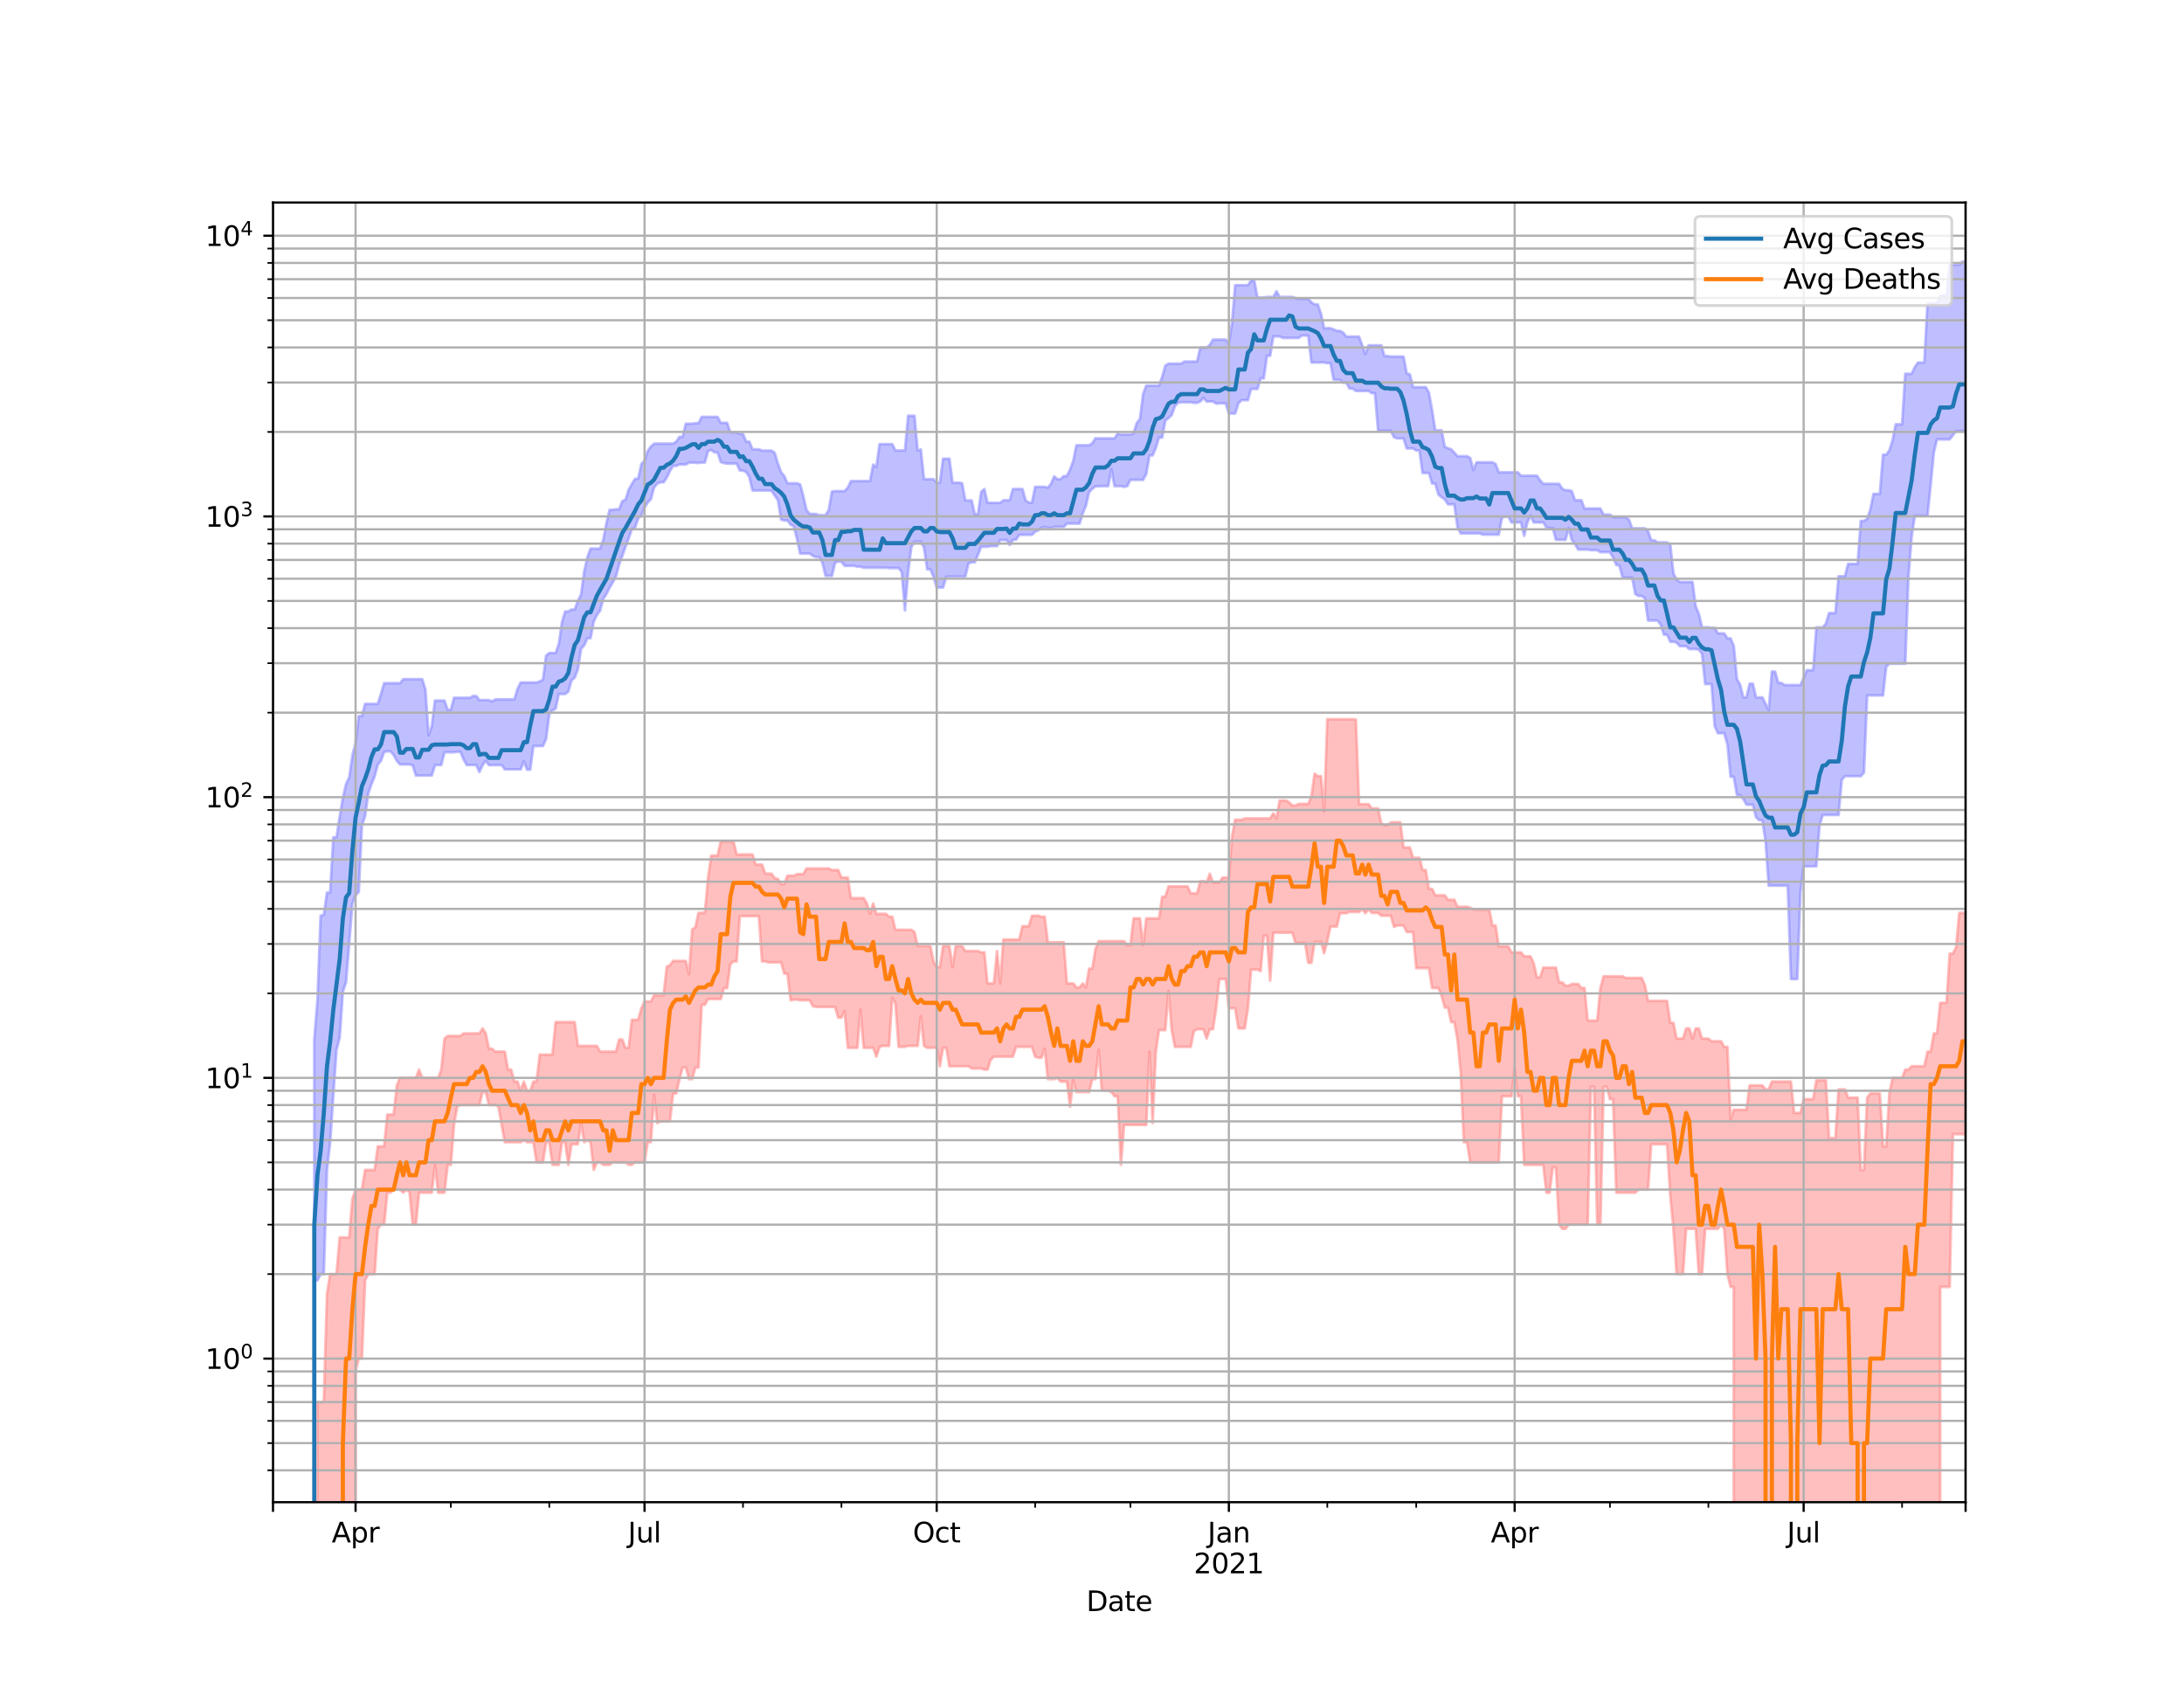 <?xml version="1.0" encoding="utf-8" standalone="no"?>
<!DOCTYPE svg PUBLIC "-//W3C//DTD SVG 1.1//EN"
  "http://www.w3.org/Graphics/SVG/1.1/DTD/svg11.dtd">
<svg height="612pt" version="1.1" viewBox="0 0 792 612" width="792pt" xmlns="http://www.w3.org/2000/svg" xmlns:xlink="http://www.w3.org/1999/xlink">
 <defs>
  <style type="text/css">*{stroke-linecap:butt;stroke-linejoin:round;}</style>
 </defs>
 <g id="figure_1">
  <g id="patch_1">
   <path d="M 0 612 
L 792 612 
L 792 0 
L 0 0 
z
" style="fill:#ffffff;"/>
  </g>
  <g id="axes_1">
   <g id="patch_2">
    <path d="M 99 544.68 
L 712.8 544.68 
L 712.8 73.44 
L 99 73.44 
z
" style="fill:#ffffff;"/>
   </g>
   <g id="PolyCollection_1">
    <path clip-path="url(#p68e2955192)" d="M 99 102280.099 
L 99 102280.099 
L 100.152 102280.099 
L 101.303 102280.099 
L 102.455 102280.099 
L 103.606 102280.099 
L 104.758 102280.099 
L 105.91 102280.099 
L 107.061 102280.099 
L 108.213 102280.099 
L 109.364 102280.099 
L 110.516 102280.099 
L 111.668 102280.099 
L 112.819 102280.099 
L 113.971 376.915 
L 115.122 362.691 
L 116.274 332.05 
L 117.426 331.701 
L 118.577 323.66 
L 119.729 323.66 
L 120.88 303.627 
L 122.032 303.627 
L 123.183 296.176 
L 124.335 289.354 
L 125.487 284.311 
L 126.638 281.915 
L 127.79 273.949 
L 128.941 269.5 
L 130.093 259.658 
L 131.245 259.658 
L 132.396 255.226 
L 133.548 255.226 
L 134.699 255.226 
L 135.851 255.226 
L 137.003 255.226 
L 138.154 251.633 
L 139.306 247.715 
L 140.457 247.715 
L 141.609 247.715 
L 142.761 247.715 
L 143.912 247.715 
L 145.064 247.715 
L 146.215 246.281 
L 147.367 246.281 
L 148.519 246.281 
L 149.67 246.281 
L 150.822 246.281 
L 151.973 246.281 
L 153.125 246.281 
L 154.277 250.013 
L 155.428 266.56 
L 156.58 263.356 
L 157.731 254.029 
L 158.883 254.029 
L 160.035 254.029 
L 161.186 254.029 
L 162.338 257.376 
L 163.489 257.376 
L 164.641 253.02 
L 165.792 253.02 
L 166.944 253.02 
L 168.096 253.02 
L 169.247 253.02 
L 170.399 253.02 
L 171.55 252.379 
L 172.702 252.379 
L 173.854 253.849 
L 175.005 253.849 
L 176.157 253.849 
L 177.308 253.849 
L 178.46 254.33 
L 179.612 253.611 
L 180.763 253.611 
L 181.915 253.611 
L 183.066 253.611 
L 184.218 253.611 
L 185.37 253.611 
L 186.521 253.611 
L 187.673 249.758 
L 188.824 247.473 
L 189.976 247.473 
L 191.128 247.473 
L 192.279 247.473 
L 193.431 247.473 
L 194.582 247.473 
L 195.734 247.078 
L 196.886 246.5 
L 198.037 237.764 
L 199.189 236.778 
L 200.34 236.778 
L 201.492 236.778 
L 202.644 233.576 
L 203.795 225.626 
L 204.947 221.728 
L 206.098 221.728 
L 207.25 221.03 
L 208.402 221.03 
L 209.553 217.906 
L 210.705 215.665 
L 211.856 207.213 
L 213.008 202.092 
L 214.159 198.914 
L 215.311 198.914 
L 216.463 198.914 
L 217.614 198.914 
L 218.766 195.803 
L 219.917 189.678 
L 221.069 184.86 
L 222.221 184.86 
L 223.372 184.66 
L 224.524 184.66 
L 225.675 181.721 
L 226.827 181.232 
L 227.979 177.559 
L 229.13 175.512 
L 230.282 173.644 
L 231.433 173.537 
L 232.585 168.253 
L 233.737 167.069 
L 234.888 163.548 
L 236.04 161.919 
L 237.191 160.874 
L 238.343 160.874 
L 239.495 160.874 
L 240.646 160.874 
L 241.798 160.874 
L 242.949 160.874 
L 244.101 160.874 
L 245.253 160.131 
L 246.404 158.408 
L 247.556 158.408 
L 248.707 153.637 
L 249.859 153.637 
L 251.011 153.637 
L 252.162 153.464 
L 253.314 153.464 
L 254.465 151.168 
L 255.617 151.168 
L 256.768 151.168 
L 257.92 151.168 
L 259.072 151.168 
L 260.223 151.168 
L 261.375 153.316 
L 262.526 153.316 
L 263.678 153.316 
L 264.83 156.753 
L 265.981 156.753 
L 267.133 156.753 
L 268.284 157.322 
L 269.436 157.322 
L 270.588 160.169 
L 271.739 160.169 
L 272.891 162.932 
L 274.042 162.932 
L 275.194 162.932 
L 276.346 163.391 
L 277.497 163.391 
L 278.649 163.391 
L 279.8 163.391 
L 280.952 164.241 
L 282.104 168.132 
L 283.255 171.217 
L 284.407 172.607 
L 285.558 175.249 
L 286.71 175.249 
L 287.862 175.249 
L 289.013 175.249 
L 290.165 175.665 
L 291.316 179.902 
L 292.468 184.978 
L 293.62 186.329 
L 294.771 186.381 
L 295.923 186.381 
L 297.074 186.825 
L 298.226 186.825 
L 299.377 186.825 
L 300.529 184.978 
L 301.681 178.249 
L 302.832 178.066 
L 303.984 178.066 
L 305.135 178.066 
L 306.287 178.066 
L 307.439 176.813 
L 308.59 174.434 
L 309.742 174.434 
L 310.893 174.434 
L 312.045 174.434 
L 313.197 174.434 
L 314.348 174.434 
L 315.5 174.434 
L 316.651 168.466 
L 317.803 169.386 
L 318.955 161.055 
L 320.106 161.055 
L 321.258 161.055 
L 322.409 161.055 
L 323.561 161.055 
L 324.713 163.35 
L 325.864 163.35 
L 327.016 163.35 
L 328.167 163.35 
L 329.319 150.753 
L 330.471 150.753 
L 331.622 150.753 
L 332.774 163.35 
L 333.925 162.988 
L 335.077 173.765 
L 336.229 173.765 
L 337.38 173.765 
L 338.532 173.765 
L 339.683 175.044 
L 340.835 175.044 
L 341.986 166.328 
L 343.138 166.328 
L 344.29 166.328 
L 345.441 175.044 
L 346.593 175.044 
L 347.744 175.044 
L 348.896 175.205 
L 350.048 181.453 
L 351.199 181.453 
L 352.351 181.453 
L 353.502 186.446 
L 354.654 186.446 
L 355.806 178.361 
L 356.957 177.322 
L 358.109 182.33 
L 359.26 182.33 
L 360.412 182.33 
L 361.564 182.33 
L 362.715 182.33 
L 363.867 181.414 
L 365.018 181.414 
L 366.17 181.414 
L 367.322 177.322 
L 368.473 177.322 
L 369.625 177.322 
L 370.776 177.322 
L 371.928 181.414 
L 373.08 182.262 
L 374.231 182.262 
L 375.383 176.541 
L 376.534 176.541 
L 377.686 176.541 
L 378.838 176.541 
L 379.989 176.833 
L 381.141 175.462 
L 382.292 172.738 
L 383.444 173.742 
L 384.595 173.742 
L 385.747 172.642 
L 386.899 172.642 
L 388.05 170.232 
L 389.202 167.142 
L 390.353 161.462 
L 391.505 161.462 
L 392.657 161.462 
L 393.808 161.462 
L 394.96 161.462 
L 396.111 160.714 
L 397.263 158.881 
L 398.415 158.971 
L 399.566 158.971 
L 400.718 158.971 
L 401.869 158.971 
L 403.021 158.971 
L 404.173 158.971 
L 405.324 157.18 
L 406.476 157.558 
L 407.627 157.558 
L 408.779 157.558 
L 409.931 157.558 
L 411.082 157.113 
L 412.234 153.402 
L 413.385 151.921 
L 414.537 142.806 
L 415.689 139.823 
L 416.84 139.823 
L 417.992 139.823 
L 419.143 139.823 
L 420.295 139.823 
L 421.447 136.67 
L 422.598 132.582 
L 423.75 131.872 
L 424.901 131.872 
L 426.053 131.872 
L 427.205 131.872 
L 428.356 131.872 
L 429.508 131.096 
L 430.659 131.096 
L 431.811 131.096 
L 432.962 131.096 
L 434.114 131.096 
L 435.266 126.04 
L 436.417 126.04 
L 437.569 126.04 
L 438.72 125.081 
L 439.872 123.15 
L 441.024 123.15 
L 442.175 123.15 
L 443.327 123.15 
L 444.478 123.15 
L 445.63 124.538 
L 446.782 117.001 
L 447.933 103.409 
L 449.085 103.409 
L 450.236 103.409 
L 451.388 103.409 
L 452.54 103.409 
L 453.691 101.744 
L 454.843 101.744 
L 455.994 107.924 
L 457.146 107.924 
L 458.298 107.924 
L 459.449 107.676 
L 460.601 107.676 
L 461.752 107.676 
L 462.904 105.63 
L 464.056 107.676 
L 465.207 107.676 
L 466.359 107.676 
L 467.51 107.676 
L 468.662 107.676 
L 469.814 108.146 
L 470.965 108.381 
L 472.117 108.381 
L 473.268 108.381 
L 474.42 108.381 
L 475.571 109.625 
L 476.723 110.389 
L 477.875 110.389 
L 479.026 113.732 
L 480.178 119.016 
L 481.329 119.016 
L 482.481 119.016 
L 483.633 119.465 
L 484.784 119.974 
L 485.936 119.974 
L 487.087 120.626 
L 488.239 122.059 
L 489.391 122.059 
L 490.542 122.059 
L 491.694 122.059 
L 492.845 122.059 
L 493.997 125.236 
L 495.149 128.366 
L 496.3 125.228 
L 497.452 125.228 
L 498.603 125.228 
L 499.755 125.228 
L 500.907 125.228 
L 502.058 129.104 
L 503.21 129.104 
L 504.361 129.289 
L 505.513 129.289 
L 506.665 129.289 
L 507.816 129.289 
L 508.968 129.289 
L 510.119 135.386 
L 511.271 135.757 
L 512.423 140.393 
L 513.574 140.393 
L 514.726 140.393 
L 515.877 140.393 
L 517.029 140.393 
L 518.18 142.361 
L 519.332 148.722 
L 520.484 156.055 
L 521.635 156.055 
L 522.787 156.055 
L 523.938 162.036 
L 525.09 162.508 
L 526.242 162.919 
L 527.393 164.134 
L 528.545 165.431 
L 529.696 165.431 
L 530.848 165.431 
L 532 165.431 
L 533.151 166.075 
L 534.303 170.406 
L 535.454 167.636 
L 536.606 167.636 
L 537.758 167.636 
L 538.909 167.636 
L 540.061 167.636 
L 541.212 167.636 
L 542.364 168.253 
L 543.516 171.272 
L 544.667 171.272 
L 545.819 171.272 
L 546.97 171.272 
L 548.122 171.272 
L 549.274 171.272 
L 550.425 171.272 
L 551.577 172.503 
L 552.728 172.503 
L 553.88 172.503 
L 555.032 172.503 
L 556.183 172.503 
L 557.335 172.503 
L 558.486 174.148 
L 559.638 175.431 
L 560.789 175.431 
L 561.941 175.431 
L 563.093 175.431 
L 564.244 175.431 
L 565.396 175.431 
L 566.547 177.244 
L 567.699 177.754 
L 568.851 177.754 
L 570.002 178.077 
L 571.154 181.402 
L 572.305 181.402 
L 573.457 181.402 
L 574.609 184.381 
L 575.76 184.381 
L 576.912 184.381 
L 578.063 184.381 
L 579.215 184.381 
L 580.367 184.381 
L 581.518 186.598 
L 582.67 186.598 
L 583.821 186.598 
L 584.973 187.531 
L 586.125 187.531 
L 587.276 187.531 
L 588.428 187.531 
L 589.579 187.531 
L 590.731 188.421 
L 591.883 191.581 
L 593.034 191.581 
L 594.186 191.581 
L 595.337 191.581 
L 596.489 191.581 
L 597.641 192.507 
L 598.792 195.921 
L 599.944 195.921 
L 601.095 196.67 
L 602.247 196.67 
L 603.398 196.67 
L 604.55 196.67 
L 605.702 197.381 
L 606.853 207.927 
L 608.005 210.141 
L 609.156 210.995 
L 610.308 210.995 
L 611.46 210.995 
L 612.611 210.995 
L 613.763 210.995 
L 614.914 219.84 
L 616.066 222.555 
L 617.218 227.475 
L 618.369 227.475 
L 619.521 227.475 
L 620.672 227.673 
L 621.824 227.673 
L 622.976 229.67 
L 624.127 229.67 
L 625.279 229.67 
L 626.43 231.472 
L 627.582 231.472 
L 628.734 234.186 
L 629.885 246.281 
L 631.037 248.292 
L 632.188 252.883 
L 633.34 252.883 
L 634.492 247.924 
L 635.643 247.924 
L 636.795 252.883 
L 637.946 252.883 
L 639.098 252.883 
L 640.25 255.226 
L 641.401 257.506 
L 642.553 243.513 
L 643.704 243.513 
L 644.856 247.629 
L 646.008 247.629 
L 647.159 248.415 
L 648.311 248.415 
L 649.462 248.415 
L 650.614 248.415 
L 651.765 248.415 
L 652.917 248.415 
L 654.069 245.846 
L 655.22 242.995 
L 656.372 242.995 
L 657.523 242.995 
L 658.675 227.497 
L 659.827 227.497 
L 660.978 227.497 
L 662.13 226.134 
L 663.281 222.31 
L 664.433 222.31 
L 665.585 222.31 
L 666.736 208.955 
L 667.888 208.955 
L 669.039 208.955 
L 670.191 204.468 
L 671.343 204.468 
L 672.494 204.468 
L 673.646 204.468 
L 674.797 188.886 
L 675.949 188.886 
L 677.101 188.177 
L 678.252 184.752 
L 679.404 179.094 
L 680.555 179.094 
L 681.707 179.094 
L 682.859 164.866 
L 684.01 164.866 
L 685.162 163.326 
L 686.313 159.664 
L 687.465 153.854 
L 688.617 153.854 
L 689.768 153.854 
L 690.92 135.541 
L 692.071 135.541 
L 693.223 135.541 
L 694.374 133.142 
L 695.526 131.466 
L 696.678 131.466 
L 697.829 131.466 
L 698.981 110 
L 700.132 110 
L 701.284 110 
L 702.436 109.986 
L 703.587 107.196 
L 704.739 107.196 
L 705.89 107.196 
L 707.042 96.027 
L 708.194 96.027 
L 709.345 96.027 
L 710.497 96.027 
L 711.648 94.86 
L 712.8 94.86 
L 712.8 156.303 
L 712.8 156.303 
L 711.648 156.303 
L 710.497 156.303 
L 709.345 156.303 
L 708.194 157.789 
L 707.042 159.306 
L 705.89 159.306 
L 704.739 159.306 
L 703.587 159.306 
L 702.436 159.306 
L 701.284 164.032 
L 700.132 175.825 
L 698.981 187.023 
L 697.829 187.023 
L 696.678 187.023 
L 695.526 187.023 
L 694.374 187.023 
L 693.223 194.649 
L 692.071 209.158 
L 690.92 240.656 
L 689.768 240.656 
L 688.617 240.656 
L 687.465 240.656 
L 686.313 240.656 
L 685.162 240.656 
L 684.01 241.734 
L 682.859 252.148 
L 681.707 252.148 
L 680.555 252.148 
L 679.404 252.148 
L 678.252 252.148 
L 677.101 252.148 
L 675.949 280.109 
L 674.797 281.429 
L 673.646 281.429 
L 672.494 281.429 
L 671.343 281.429 
L 670.191 281.429 
L 669.039 281.429 
L 667.888 282.789 
L 666.736 295.506 
L 665.585 295.506 
L 664.433 295.506 
L 663.281 295.506 
L 662.13 295.506 
L 660.978 295.506 
L 659.827 299.352 
L 658.675 314.126 
L 657.523 314.126 
L 656.372 314.126 
L 655.22 314.126 
L 654.069 314.126 
L 652.917 323.467 
L 651.765 354.984 
L 650.614 354.984 
L 649.462 354.984 
L 648.311 321.123 
L 647.159 321.123 
L 646.008 321.123 
L 644.856 321.123 
L 643.704 321.123 
L 642.553 321.123 
L 641.401 321.123 
L 640.25 304.874 
L 639.098 297.387 
L 637.946 297.387 
L 636.795 296.28 
L 635.643 291.779 
L 634.492 291.779 
L 633.34 291.779 
L 632.188 289.667 
L 631.037 288.299 
L 629.885 288.299 
L 628.734 281.652 
L 627.582 281.652 
L 626.43 269.899 
L 625.279 265.848 
L 624.127 265.848 
L 622.976 265.848 
L 621.824 263.307 
L 620.672 248.029 
L 619.521 248.029 
L 618.369 248.029 
L 617.218 237.077 
L 616.066 235.535 
L 614.914 235.351 
L 613.763 235.351 
L 612.611 235.351 
L 611.46 234.301 
L 610.308 234.301 
L 609.156 234.301 
L 608.005 233.038 
L 606.853 232.69 
L 605.702 232.69 
L 604.55 230.099 
L 603.398 230.099 
L 602.247 226.487 
L 601.095 224.999 
L 599.944 224.999 
L 598.792 224.999 
L 597.641 224.999 
L 596.489 216.884 
L 595.337 216.079 
L 594.186 216.079 
L 593.034 215.397 
L 591.883 209.427 
L 590.731 209.427 
L 589.579 209.427 
L 588.428 209.427 
L 587.276 205.112 
L 586.125 204.822 
L 584.973 202.173 
L 583.821 200.21 
L 582.67 200.21 
L 581.518 200.21 
L 580.367 200.21 
L 579.215 199.481 
L 578.063 199.481 
L 576.912 199.481 
L 575.76 199.272 
L 574.609 199.272 
L 573.457 199.272 
L 572.305 199.272 
L 571.154 197.231 
L 570.002 195.734 
L 568.851 191.474 
L 567.699 195.734 
L 566.547 195.734 
L 565.396 195.734 
L 564.244 195.734 
L 563.093 191.474 
L 561.941 191.474 
L 560.789 191.275 
L 559.638 189.44 
L 558.486 189.44 
L 557.335 189.44 
L 556.183 189.44 
L 555.032 186.913 
L 553.88 189.44 
L 552.728 194.285 
L 551.577 189.44 
L 550.425 189.44 
L 549.274 189.44 
L 548.122 189.44 
L 546.97 187.318 
L 545.819 187.318 
L 544.667 187.772 
L 543.516 193.847 
L 542.364 193.847 
L 541.212 193.847 
L 540.061 193.847 
L 538.909 193.847 
L 537.758 193.847 
L 536.606 193.418 
L 535.454 193.418 
L 534.303 193.418 
L 533.151 193.418 
L 532 193.418 
L 530.848 193.418 
L 529.696 193.418 
L 528.545 191.217 
L 527.393 182.867 
L 526.242 182.867 
L 525.09 182.867 
L 523.938 181.071 
L 522.787 180.278 
L 521.635 179.33 
L 520.484 175.299 
L 519.332 175.299 
L 518.18 171.498 
L 517.029 171.498 
L 515.877 171.498 
L 514.726 163.331 
L 513.574 163.331 
L 512.423 162.604 
L 511.271 162.604 
L 510.119 162.604 
L 508.968 158.955 
L 507.816 158.955 
L 506.665 158.955 
L 505.513 158.531 
L 504.361 156.206 
L 503.21 156.206 
L 502.058 156.206 
L 500.907 156.206 
L 499.755 156.206 
L 498.603 142.552 
L 497.452 142.552 
L 496.3 141.756 
L 495.149 141.756 
L 493.997 141.756 
L 492.845 141.756 
L 491.694 141.756 
L 490.542 140.897 
L 489.391 140.897 
L 488.239 138.761 
L 487.087 138.761 
L 485.936 137.75 
L 484.784 137.75 
L 483.633 137.646 
L 482.481 131.665 
L 481.329 131.665 
L 480.178 131.43 
L 479.026 131.43 
L 477.875 131.43 
L 476.723 131.43 
L 475.571 131.43 
L 474.42 121.657 
L 473.268 121.657 
L 472.117 121.657 
L 470.965 122.522 
L 469.814 122.522 
L 468.662 122.522 
L 467.51 122.522 
L 466.359 122.522 
L 465.207 122.522 
L 464.056 121.991 
L 462.904 121.991 
L 461.752 121.991 
L 460.601 128.997 
L 459.449 128.997 
L 458.298 137.194 
L 457.146 137.194 
L 455.994 141.024 
L 454.843 141.024 
L 453.691 141.024 
L 452.54 145.084 
L 451.388 145.084 
L 450.236 145.084 
L 449.085 146.241 
L 447.933 149.931 
L 446.782 149.931 
L 445.63 149.931 
L 444.478 146.233 
L 443.327 146.233 
L 442.175 146.233 
L 441.024 146.359 
L 439.872 145.575 
L 438.72 145.575 
L 437.569 145.575 
L 436.417 144.234 
L 435.266 145.575 
L 434.114 146.074 
L 432.962 146.074 
L 431.811 145.839 
L 430.659 145.839 
L 429.508 145.839 
L 428.356 145.839 
L 427.205 146.074 
L 426.053 147.263 
L 424.901 150.514 
L 423.75 151.594 
L 422.598 152.452 
L 421.447 158.655 
L 420.295 158.655 
L 419.143 162.407 
L 417.992 165.119 
L 416.84 165.119 
L 415.689 171.808 
L 414.537 173.993 
L 413.385 173.993 
L 412.234 173.993 
L 411.082 173.993 
L 409.931 173.993 
L 408.779 176.261 
L 407.627 176.517 
L 406.476 176.261 
L 405.324 176.261 
L 404.173 176.261 
L 403.021 170.166 
L 401.869 176.261 
L 400.718 176.261 
L 399.566 176.261 
L 398.415 176.33 
L 397.263 176.33 
L 396.111 177.23 
L 394.96 178.441 
L 393.808 183.301 
L 392.657 186.118 
L 391.505 189.841 
L 390.353 189.841 
L 389.202 189.841 
L 388.05 189.841 
L 386.899 189.841 
L 385.747 191.068 
L 384.595 191.068 
L 383.444 191.068 
L 382.292 191.068 
L 381.141 191.416 
L 379.989 191.416 
L 378.838 191.068 
L 377.686 191.416 
L 376.534 192.259 
L 375.383 192.807 
L 374.231 193.929 
L 373.08 193.929 
L 371.928 193.929 
L 370.776 193.929 
L 369.625 193.929 
L 368.473 195.627 
L 367.322 195.793 
L 366.17 197.604 
L 365.018 195.83 
L 363.867 195.83 
L 362.715 195.83 
L 361.564 198.008 
L 360.412 198.008 
L 359.26 198.008 
L 358.109 198.24 
L 356.957 198.24 
L 355.806 198.24 
L 354.654 201.132 
L 353.502 203.865 
L 352.351 203.865 
L 351.199 204.331 
L 350.048 209.085 
L 348.896 209.085 
L 347.744 209.085 
L 346.593 209.085 
L 345.441 209.085 
L 344.29 209.085 
L 343.138 209.151 
L 341.986 213.046 
L 340.835 213.046 
L 339.683 213.046 
L 338.532 209.151 
L 337.38 206.422 
L 336.229 206.422 
L 335.077 198.456 
L 333.925 196.386 
L 332.774 196.386 
L 331.622 196.386 
L 330.471 198.456 
L 329.319 207.429 
L 328.167 221.315 
L 327.016 207.429 
L 325.864 205.981 
L 324.713 205.981 
L 323.561 205.981 
L 322.409 205.981 
L 321.258 205.839 
L 320.106 205.839 
L 318.955 205.839 
L 317.803 205.839 
L 316.651 205.839 
L 315.5 205.839 
L 314.348 205.839 
L 313.197 205.839 
L 312.045 205.464 
L 310.893 205.464 
L 309.742 205.165 
L 308.59 205.165 
L 307.439 205.165 
L 306.287 205.165 
L 305.135 203.628 
L 303.984 203.628 
L 302.832 204.033 
L 301.681 208.818 
L 300.529 208.818 
L 299.377 208.818 
L 298.226 203.968 
L 297.074 202 
L 295.923 202 
L 294.771 201.564 
L 293.62 200.717 
L 292.468 200.717 
L 291.316 200.717 
L 290.165 200.717 
L 289.013 195.387 
L 287.862 190.789 
L 286.71 190.242 
L 285.558 188.722 
L 284.407 188.722 
L 283.255 188.394 
L 282.104 181.302 
L 280.952 179.701 
L 279.8 177.962 
L 278.649 177.858 
L 277.497 177.858 
L 276.346 177.858 
L 275.194 177.858 
L 274.042 177.858 
L 272.891 177.858 
L 271.739 172.932 
L 270.588 171.146 
L 269.436 170.603 
L 268.284 170.603 
L 267.133 168.092 
L 265.981 168.092 
L 264.83 168.092 
L 263.678 168.092 
L 262.526 167.917 
L 261.375 167.52 
L 260.223 164.037 
L 259.072 164.037 
L 257.92 163.136 
L 256.768 163.517 
L 255.617 167.698 
L 254.465 167.698 
L 253.314 167.88 
L 252.162 167.752 
L 251.011 167.752 
L 249.859 167.752 
L 248.707 168.408 
L 247.556 168.408 
L 246.404 168.408 
L 245.253 168.919 
L 244.101 168.919 
L 242.949 170.74 
L 241.798 173.169 
L 240.646 174.887 
L 239.495 174.887 
L 238.343 175.316 
L 237.191 176.757 
L 236.04 181.001 
L 234.888 182.215 
L 233.737 184.039 
L 232.585 186.974 
L 231.433 187.969 
L 230.282 191.353 
L 229.13 191.894 
L 227.979 195.207 
L 226.827 198.274 
L 225.675 201.515 
L 224.524 204.618 
L 223.372 209.028 
L 222.221 211.139 
L 221.069 213.046 
L 219.917 215.38 
L 218.766 217.118 
L 217.614 221.44 
L 216.463 222.95 
L 215.311 225.374 
L 214.159 231.4 
L 213.008 231.4 
L 211.856 234.007 
L 210.705 235.285 
L 209.553 242.746 
L 208.402 245.697 
L 207.25 246.72 
L 206.098 250.75 
L 204.947 251.633 
L 203.795 251.633 
L 202.644 251.633 
L 201.492 256.946 
L 200.34 257.593 
L 199.189 258.981 
L 198.037 267.964 
L 196.886 270.505 
L 195.734 270.505 
L 194.582 270.505 
L 193.431 270.505 
L 192.279 279.074 
L 191.128 279.074 
L 189.976 276.073 
L 188.824 278.968 
L 187.673 278.968 
L 186.521 278.968 
L 185.37 278.968 
L 184.218 278.968 
L 183.066 278.968 
L 181.915 277.412 
L 180.763 277.412 
L 179.612 277.412 
L 178.46 277.412 
L 177.308 277.412 
L 176.157 275.909 
L 175.005 277.412 
L 173.854 279.929 
L 172.702 277.378 
L 171.55 277.378 
L 170.399 277.378 
L 169.247 277.378 
L 168.096 275.322 
L 166.944 272.588 
L 165.792 272.588 
L 164.641 272.771 
L 163.489 272.771 
L 162.338 272.771 
L 161.186 272.771 
L 160.035 277.378 
L 158.883 277.378 
L 157.731 277.48 
L 156.58 281.206 
L 155.428 281.206 
L 154.277 281.206 
L 153.125 281.206 
L 151.973 281.206 
L 150.822 281.206 
L 149.67 277.48 
L 148.519 277.175 
L 147.367 277.175 
L 146.215 277.175 
L 145.064 277.175 
L 143.912 275.876 
L 142.761 273.761 
L 141.609 272.436 
L 140.457 272.436 
L 139.306 272.649 
L 138.154 275.876 
L 137.003 277.209 
L 135.851 281.54 
L 134.699 284.351 
L 133.548 287.694 
L 132.396 295.866 
L 131.245 299.297 
L 130.093 323.467 
L 128.941 324.539 
L 127.79 327.603 
L 126.638 342.119 
L 125.487 356.178 
L 124.335 359.532 
L 123.183 376.274 
L 122.032 380.615 
L 120.88 396.988 
L 119.729 414.156 
L 118.577 424.208 
L 117.426 461.978 
L 116.274 461.978 
L 115.122 464.245 
L 113.971 464.245 
L 112.819 102280.099 
L 111.668 102280.099 
L 110.516 102280.099 
L 109.364 102280.099 
L 108.213 102280.099 
L 107.061 102280.099 
L 105.91 102280.099 
L 104.758 102280.099 
L 103.606 102280.099 
L 102.455 102280.099 
L 101.303 102280.099 
L 100.152 102280.099 
L 99 102280.099 
z
" style="fill:#8080ff;fill-opacity:0.5;stroke:#8080ff;stroke-opacity:0.5;"/>
   </g>
   <g id="PolyCollection_2">
    <path clip-path="url(#p68e2955192)" d="M 99 102280.099 
L 99 102280.099 
L 100.152 102280.099 
L 101.303 102280.099 
L 102.455 102280.099 
L 103.606 102280.099 
L 104.758 102280.099 
L 105.91 102280.099 
L 107.061 102280.099 
L 108.213 102280.099 
L 109.364 102280.099 
L 110.516 102280.099 
L 111.668 102280.099 
L 112.819 102280.099 
L 113.971 102280.099 
L 115.122 508.386 
L 116.274 508.386 
L 117.426 508.386 
L 118.577 469.162 
L 119.729 461.978 
L 120.88 461.978 
L 122.032 461.978 
L 123.183 448.711 
L 124.335 448.711 
L 125.487 448.711 
L 126.638 448.711 
L 127.79 434.783 
L 128.941 431.337 
L 130.093 431.337 
L 131.245 431.337 
L 132.396 424.208 
L 133.548 424.208 
L 134.699 424.208 
L 135.851 424.208 
L 137.003 415.68 
L 138.154 415.68 
L 139.306 415.68 
L 140.457 404.142 
L 141.609 404.142 
L 142.761 404.142 
L 143.912 393.567 
L 145.064 390.831 
L 146.215 390.831 
L 147.367 390.831 
L 148.519 390.831 
L 149.67 390.831 
L 150.822 390.831 
L 151.973 387.841 
L 153.125 390.831 
L 154.277 390.831 
L 155.428 390.831 
L 156.58 390.831 
L 157.731 390.831 
L 158.883 390.831 
L 160.035 387.841 
L 161.186 376.593 
L 162.338 375.643 
L 163.489 375.643 
L 164.641 375.643 
L 165.792 375.643 
L 166.944 375.643 
L 168.096 374.712 
L 169.247 374.712 
L 170.399 374.712 
L 171.55 374.712 
L 172.702 374.712 
L 173.854 374.712 
L 175.005 372.908 
L 176.157 374.712 
L 177.308 380.266 
L 178.46 380.266 
L 179.612 381.322 
L 180.763 381.322 
L 181.915 381.322 
L 183.066 381.322 
L 184.218 387.841 
L 185.37 387.841 
L 186.521 392.178 
L 187.673 392.178 
L 188.824 395.489 
L 189.976 392.178 
L 191.128 395.489 
L 192.279 395.489 
L 193.431 392.178 
L 194.582 392.178 
L 195.734 382.405 
L 196.886 382.405 
L 198.037 382.405 
L 199.189 382.405 
L 200.34 382.405 
L 201.492 370.611 
L 202.644 370.611 
L 203.795 370.611 
L 204.947 370.611 
L 206.098 370.611 
L 207.25 370.611 
L 208.402 370.611 
L 209.553 379.233 
L 210.705 379.233 
L 211.856 379.233 
L 213.008 379.233 
L 214.159 379.233 
L 215.311 379.233 
L 216.463 379.233 
L 217.614 381.322 
L 218.766 381.322 
L 219.917 381.322 
L 221.069 381.322 
L 222.221 381.322 
L 223.372 381.322 
L 224.524 376.915 
L 225.675 376.915 
L 226.827 379.919 
L 227.979 379.919 
L 229.13 369.779 
L 230.282 369.779 
L 231.433 369.779 
L 232.585 365.591 
L 233.737 363.161 
L 234.888 363.161 
L 236.04 363.161 
L 237.191 360.858 
L 238.343 360.858 
L 239.495 360.858 
L 240.646 360.858 
L 241.798 350.503 
L 242.949 349.974 
L 244.101 348.423 
L 245.253 348.423 
L 246.404 348.423 
L 247.556 348.423 
L 248.707 348.423 
L 249.859 353.25 
L 251.011 336.994 
L 252.162 336.217 
L 253.314 331.01 
L 254.465 331.01 
L 255.617 331.01 
L 256.768 318.293 
L 257.92 310.247 
L 259.072 310.247 
L 260.223 310.247 
L 261.375 305.064 
L 262.526 305.064 
L 263.678 305.064 
L 264.83 305.064 
L 265.981 305.064 
L 267.133 309.821 
L 268.284 309.821 
L 269.436 309.821 
L 270.588 309.821 
L 271.739 309.821 
L 272.891 309.821 
L 274.042 313.507 
L 275.194 313.507 
L 276.346 313.507 
L 277.497 316.777 
L 278.649 316.777 
L 279.8 316.777 
L 280.952 318.464 
L 282.104 318.723 
L 283.255 320.578 
L 284.407 320.578 
L 285.558 317.528 
L 286.71 317.528 
L 287.862 317.528 
L 289.013 316.943 
L 290.165 316.943 
L 291.316 316.943 
L 292.468 314.913 
L 293.62 314.913 
L 294.771 314.913 
L 295.923 314.913 
L 297.074 314.913 
L 298.226 314.913 
L 299.377 314.913 
L 300.529 314.913 
L 301.681 315.472 
L 302.832 315.472 
L 303.984 315.472 
L 305.135 318.207 
L 306.287 318.207 
L 307.439 318.207 
L 308.59 325.638 
L 309.742 325.638 
L 310.893 325.638 
L 312.045 325.638 
L 313.197 325.638 
L 314.348 327.603 
L 315.5 331.354 
L 316.651 327.603 
L 317.803 331.354 
L 318.955 331.354 
L 320.106 331.354 
L 321.258 331.354 
L 322.409 332.402 
L 323.561 332.402 
L 324.713 337.125 
L 325.864 337.125 
L 327.016 337.125 
L 328.167 337.125 
L 329.319 337.125 
L 330.471 337.125 
L 331.622 337.919 
L 332.774 343.009 
L 333.925 343.009 
L 335.077 343.009 
L 336.229 343.009 
L 337.38 343.009 
L 338.532 348.592 
L 339.683 350.681 
L 340.835 350.681 
L 341.986 343.009 
L 343.138 343.009 
L 344.29 343.009 
L 345.441 350.681 
L 346.593 343.009 
L 347.744 343.009 
L 348.896 343.009 
L 350.048 344.845 
L 351.199 344.845 
L 352.351 344.845 
L 353.502 344.845 
L 354.654 344.845 
L 355.806 345.316 
L 356.957 345.316 
L 358.109 356.584 
L 359.26 356.584 
L 360.412 356.584 
L 361.564 344.845 
L 362.715 356.584 
L 363.867 340.675 
L 365.018 340.675 
L 366.17 340.675 
L 367.322 340.675 
L 368.473 340.675 
L 369.625 340.675 
L 370.776 335.833 
L 371.928 335.833 
L 373.08 335.833 
L 374.231 332.05 
L 375.383 332.05 
L 376.534 332.05 
L 377.686 332.402 
L 378.838 332.402 
L 379.989 341.681 
L 381.141 341.681 
L 382.292 341.681 
L 383.444 341.681 
L 384.595 341.681 
L 385.747 341.681 
L 386.899 356.584 
L 388.05 356.584 
L 389.202 356.584 
L 390.353 358.034 
L 391.505 358.034 
L 392.657 356.584 
L 393.808 358.034 
L 394.96 351.219 
L 396.111 351.219 
L 397.263 344.071 
L 398.415 341.247 
L 399.566 341.247 
L 400.718 341.247 
L 401.869 341.247 
L 403.021 341.247 
L 404.173 341.247 
L 405.324 341.247 
L 406.476 341.247 
L 407.627 341.247 
L 408.779 342.711 
L 409.931 342.711 
L 411.082 332.996 
L 412.234 332.996 
L 413.385 332.996 
L 414.537 342.711 
L 415.689 332.996 
L 416.84 332.996 
L 417.992 332.996 
L 419.143 332.996 
L 420.295 332.996 
L 421.447 325.136 
L 422.598 325.136 
L 423.75 321.398 
L 424.901 321.398 
L 426.053 321.398 
L 427.205 321.398 
L 428.356 321.398 
L 429.508 321.398 
L 430.659 321.398 
L 431.811 323.951 
L 432.962 323.951 
L 434.114 323.951 
L 435.266 319.509 
L 436.417 319.509 
L 437.569 320.04 
L 438.72 316.777 
L 439.872 320.04 
L 441.024 320.04 
L 442.175 320.04 
L 443.327 318.207 
L 444.478 318.207 
L 445.63 318.207 
L 446.782 303.382 
L 447.933 297.228 
L 449.085 297.228 
L 450.236 297.228 
L 451.388 296.751 
L 452.54 296.751 
L 453.691 296.751 
L 454.843 296.751 
L 455.994 296.751 
L 457.146 296.751 
L 458.298 296.751 
L 459.449 296.751 
L 460.601 296.751 
L 461.752 294.947 
L 462.904 296.751 
L 464.056 290.254 
L 465.207 290.254 
L 466.359 290.254 
L 467.51 290.941 
L 468.662 292.062 
L 469.814 292.062 
L 470.965 291.498 
L 472.117 291.498 
L 473.268 291.498 
L 474.42 291.498 
L 475.571 288.78 
L 476.723 280.544 
L 477.875 281.429 
L 479.026 281.429 
L 480.178 294.195 
L 481.329 260.787 
L 482.481 260.787 
L 483.633 260.787 
L 484.784 260.787 
L 485.936 260.787 
L 487.087 260.787 
L 488.239 260.787 
L 489.391 260.787 
L 490.542 260.787 
L 491.694 260.927 
L 492.845 291.591 
L 493.997 291.591 
L 495.149 291.591 
L 496.3 291.591 
L 497.452 293.116 
L 498.603 293.116 
L 499.755 293.116 
L 500.907 298.523 
L 502.058 299.185 
L 503.21 299.185 
L 504.361 298.196 
L 505.513 298.196 
L 506.665 298.196 
L 507.816 298.196 
L 508.968 307.278 
L 510.119 307.278 
L 511.271 307.278 
L 512.423 311.04 
L 513.574 311.04 
L 514.726 311.04 
L 515.877 315.472 
L 517.029 315.472 
L 518.18 322.326 
L 519.332 322.326 
L 520.484 324.638 
L 521.635 324.638 
L 522.787 324.638 
L 523.938 324.638 
L 525.09 326.25 
L 526.242 326.25 
L 527.393 326.25 
L 528.545 328.782 
L 529.696 328.782 
L 530.848 328.782 
L 532 328.782 
L 533.151 329.109 
L 534.303 329.771 
L 535.454 329.771 
L 536.606 329.771 
L 537.758 329.771 
L 538.909 329.771 
L 540.061 329.771 
L 541.212 335.579 
L 542.364 335.579 
L 543.516 343.16 
L 544.667 343.16 
L 545.819 343.16 
L 546.97 343.16 
L 548.122 345.316 
L 549.274 345.316 
L 550.425 345.316 
L 551.577 345.316 
L 552.728 346.761 
L 553.88 346.761 
L 555.032 346.761 
L 556.183 349.278 
L 557.335 354.398 
L 558.486 354.398 
L 559.638 350.86 
L 560.789 350.86 
L 561.941 350.86 
L 563.093 350.86 
L 564.244 350.86 
L 565.396 356.178 
L 566.547 356.178 
L 567.699 357.407 
L 568.851 357.407 
L 570.002 356.788 
L 571.154 356.788 
L 572.305 356.788 
L 573.457 358.245 
L 574.609 358.245 
L 575.76 370.055 
L 576.912 370.055 
L 578.063 370.055 
L 579.215 370.055 
L 580.367 358.245 
L 581.518 354.012 
L 582.67 354.012 
L 583.821 354.012 
L 584.973 354.012 
L 586.125 354.012 
L 587.276 354.012 
L 588.428 354.012 
L 589.579 354.592 
L 590.731 354.592 
L 591.883 354.592 
L 593.034 354.592 
L 594.186 354.592 
L 595.337 354.592 
L 596.489 357.199 
L 597.641 362.926 
L 598.792 362.926 
L 599.944 362.926 
L 601.095 362.926 
L 602.247 362.926 
L 603.398 362.926 
L 604.55 362.926 
L 605.702 370.891 
L 606.853 370.891 
L 608.005 376.593 
L 609.156 376.593 
L 610.308 376.593 
L 611.46 372.908 
L 612.611 372.908 
L 613.763 376.593 
L 614.914 372.908 
L 616.066 372.908 
L 617.218 376.593 
L 618.369 376.593 
L 619.521 376.593 
L 620.672 377.565 
L 621.824 377.565 
L 622.976 377.565 
L 624.127 377.565 
L 625.279 379.575 
L 626.43 379.575 
L 627.582 405.971 
L 628.734 402.385 
L 629.885 402.385 
L 631.037 402.385 
L 632.188 402.385 
L 633.34 402.385 
L 634.492 393.567 
L 635.643 393.567 
L 636.795 393.567 
L 637.946 393.567 
L 639.098 393.567 
L 640.25 395.001 
L 641.401 395.001 
L 642.553 392.178 
L 643.704 392.178 
L 644.856 392.178 
L 646.008 392.178 
L 647.159 392.178 
L 648.311 392.178 
L 649.462 392.178 
L 650.614 403.549 
L 651.765 403.549 
L 652.917 403.549 
L 654.069 398.539 
L 655.22 398.539 
L 656.372 398.539 
L 657.523 398.539 
L 658.675 391.725 
L 659.827 391.725 
L 660.978 391.725 
L 662.13 391.725 
L 663.281 412.682 
L 664.433 412.682 
L 665.585 412.682 
L 666.736 395.001 
L 667.888 395.001 
L 669.039 395.001 
L 670.191 398.016 
L 671.343 398.016 
L 672.494 398.016 
L 673.646 398.016 
L 674.797 424.208 
L 675.949 424.208 
L 677.101 398.016 
L 678.252 396.482 
L 679.404 396.482 
L 680.555 396.482 
L 681.707 396.482 
L 682.859 415.68 
L 684.01 415.68 
L 685.162 396.482 
L 686.313 390.831 
L 687.465 390.831 
L 688.617 390.831 
L 689.768 390.831 
L 690.92 387.841 
L 692.071 387.841 
L 693.223 386.618 
L 694.374 386.618 
L 695.526 386.618 
L 696.678 386.618 
L 697.829 386.618 
L 698.981 381.322 
L 700.132 381.322 
L 701.284 374.712 
L 702.436 374.712 
L 703.587 363.637 
L 704.739 363.637 
L 705.89 363.637 
L 707.042 345.793 
L 708.194 345.793 
L 709.345 343.461 
L 710.497 331.01 
L 711.648 331.01 
L 712.8 331.01 
L 712.8 411.256 
L 712.8 411.256 
L 711.648 411.256 
L 710.497 411.256 
L 709.345 411.256 
L 708.194 411.256 
L 707.042 466.635 
L 705.89 466.635 
L 704.739 466.635 
L 703.587 466.635 
L 702.436 102280.099 
L 701.284 102280.099 
L 700.132 102280.099 
L 698.981 102280.099 
L 697.829 102280.099 
L 696.678 102280.099 
L 695.526 102280.099 
L 694.374 102280.099 
L 693.223 102280.099 
L 692.071 102280.099 
L 690.92 102280.099 
L 689.768 102280.099 
L 688.617 102280.099 
L 687.465 102280.099 
L 686.313 102280.099 
L 685.162 102280.099 
L 684.01 102280.099 
L 682.859 102280.099 
L 681.707 102280.099 
L 680.555 102280.099 
L 679.404 102280.099 
L 678.252 102280.099 
L 677.101 102280.099 
L 675.949 102280.099 
L 674.797 102280.099 
L 673.646 102280.099 
L 672.494 102280.099 
L 671.343 102280.099 
L 670.191 102280.099 
L 669.039 102280.099 
L 667.888 102280.099 
L 666.736 102280.099 
L 665.585 102280.099 
L 664.433 102280.099 
L 663.281 102280.099 
L 662.13 102280.099 
L 660.978 102280.099 
L 659.827 102280.099 
L 658.675 102280.099 
L 657.523 102280.099 
L 656.372 102280.099 
L 655.22 102280.099 
L 654.069 102280.099 
L 652.917 102280.099 
L 651.765 102280.099 
L 650.614 102280.099 
L 649.462 102280.099 
L 648.311 102280.099 
L 647.159 102280.099 
L 646.008 102280.099 
L 644.856 102280.099 
L 643.704 102280.099 
L 642.553 102280.099 
L 641.401 102280.099 
L 640.25 102280.099 
L 639.098 102280.099 
L 637.946 102280.099 
L 636.795 102280.099 
L 635.643 102280.099 
L 634.492 102280.099 
L 633.34 102280.099 
L 632.188 102280.099 
L 631.037 102280.099 
L 629.885 102280.099 
L 628.734 466.635 
L 627.582 466.635 
L 626.43 461.978 
L 625.279 445.553 
L 624.127 444.054 
L 622.976 445.553 
L 621.824 445.553 
L 620.672 445.553 
L 619.521 445.553 
L 618.369 445.553 
L 617.218 461.978 
L 616.066 461.978 
L 614.914 445.553 
L 613.763 445.553 
L 612.611 445.553 
L 611.46 445.553 
L 610.308 461.978 
L 609.156 461.978 
L 608.005 461.978 
L 606.853 445.553 
L 605.702 433.604 
L 604.55 414.912 
L 603.398 414.912 
L 602.247 414.912 
L 601.095 414.912 
L 599.944 414.912 
L 598.792 414.912 
L 597.641 431.337 
L 596.489 431.337 
L 595.337 431.337 
L 594.186 431.337 
L 593.034 432.456 
L 591.883 432.456 
L 590.731 432.456 
L 589.579 432.456 
L 588.428 432.456 
L 587.276 432.456 
L 586.125 432.456 
L 584.973 398.539 
L 583.821 398.539 
L 582.67 394.039 
L 581.518 394.039 
L 580.367 444.054 
L 579.215 444.054 
L 578.063 394.039 
L 576.912 394.039 
L 575.76 444.054 
L 574.609 444.054 
L 573.457 444.054 
L 572.305 444.054 
L 571.154 444.054 
L 570.002 444.054 
L 568.851 444.054 
L 567.699 445.553 
L 566.547 445.553 
L 565.396 444.054 
L 564.244 423.277 
L 563.093 423.277 
L 561.941 432.456 
L 560.789 432.456 
L 559.638 422.366 
L 558.486 422.366 
L 557.335 422.366 
L 556.183 422.366 
L 555.032 422.366 
L 553.88 422.366 
L 552.728 422.366 
L 551.577 397.499 
L 550.425 397.499 
L 549.274 387.429 
L 548.122 397.499 
L 546.97 397.499 
L 545.819 397.499 
L 544.667 397.499 
L 543.516 421.473 
L 542.364 421.473 
L 541.212 421.473 
L 540.061 421.473 
L 538.909 421.473 
L 537.758 421.473 
L 536.606 421.473 
L 535.454 421.473 
L 534.303 421.473 
L 533.151 421.473 
L 532 414.156 
L 530.848 414.156 
L 529.696 388.675 
L 528.545 376.915 
L 527.393 370.611 
L 526.242 370.611 
L 525.09 365.342 
L 523.938 365.342 
L 522.787 361.083 
L 521.635 358.245 
L 520.484 358.245 
L 519.332 358.245 
L 518.18 351.039 
L 517.029 351.039 
L 515.877 351.039 
L 514.726 351.039 
L 513.574 351.039 
L 512.423 337.919 
L 511.271 337.919 
L 510.119 337.919 
L 508.968 335.579 
L 507.816 335.579 
L 506.665 335.579 
L 505.513 336.088 
L 504.361 332.05 
L 503.21 332.05 
L 502.058 332.05 
L 500.907 332.05 
L 499.755 331.01 
L 498.603 331.01 
L 497.452 331.01 
L 496.3 329.66 
L 495.149 331.124 
L 493.997 329.66 
L 492.845 330.668 
L 491.694 330.668 
L 490.542 330.668 
L 489.391 330.668 
L 488.239 331.124 
L 487.087 331.124 
L 485.936 331.124 
L 484.784 335.96 
L 483.633 335.96 
L 482.481 335.96 
L 481.329 341.247 
L 480.178 345.633 
L 479.026 341.536 
L 477.875 341.536 
L 476.723 341.536 
L 475.571 349.105 
L 474.42 349.105 
L 473.268 341.973 
L 472.117 341.973 
L 470.965 341.973 
L 469.814 341.973 
L 468.662 338.187 
L 467.51 338.187 
L 466.359 338.187 
L 465.207 338.187 
L 464.056 338.187 
L 462.904 338.187 
L 461.752 338.187 
L 460.601 355.577 
L 459.449 339.276 
L 458.298 339.276 
L 457.146 352.131 
L 455.994 351.582 
L 454.843 351.582 
L 453.691 351.582 
L 452.54 365.591 
L 451.388 372.908 
L 450.236 372.908 
L 449.085 372.908 
L 447.933 365.591 
L 446.782 365.591 
L 445.63 365.591 
L 444.478 354.984 
L 443.327 354.984 
L 442.175 354.984 
L 441.024 365.591 
L 439.872 373.203 
L 438.72 373.203 
L 437.569 376.593 
L 436.417 373.203 
L 435.266 373.203 
L 434.114 373.203 
L 432.962 373.801 
L 431.811 379.575 
L 430.659 379.575 
L 429.508 379.575 
L 428.356 379.575 
L 427.205 379.575 
L 426.053 379.575 
L 424.901 373.501 
L 423.75 359.315 
L 422.598 373.501 
L 421.447 373.501 
L 420.295 373.501 
L 419.143 381.322 
L 417.992 407.235 
L 416.84 381.322 
L 415.689 407.88 
L 414.537 407.88 
L 413.385 407.88 
L 412.234 407.88 
L 411.082 407.88 
L 409.931 407.88 
L 408.779 407.88 
L 407.627 407.88 
L 406.476 422.366 
L 405.324 397.499 
L 404.173 397.499 
L 403.021 395.983 
L 401.869 395.489 
L 400.718 395.489 
L 399.566 395.489 
L 398.415 380.615 
L 397.263 391.276 
L 396.111 391.276 
L 394.96 395.983 
L 393.808 395.983 
L 392.657 395.983 
L 391.505 395.983 
L 390.353 395.983 
L 389.202 391.725 
L 388.05 401.252 
L 386.899 392.178 
L 385.747 392.178 
L 384.595 392.178 
L 383.444 390.831 
L 382.292 391.276 
L 381.141 391.276 
L 379.989 391.276 
L 378.838 380.266 
L 377.686 383.515 
L 376.534 383.515 
L 375.383 383.142 
L 374.231 379.575 
L 373.08 379.575 
L 371.928 379.575 
L 370.776 379.575 
L 369.625 379.575 
L 368.473 379.575 
L 367.322 383.142 
L 366.17 383.142 
L 365.018 383.142 
L 363.867 383.142 
L 362.715 383.142 
L 361.564 383.142 
L 360.412 383.142 
L 359.26 384.27 
L 358.109 387.841 
L 356.957 387.841 
L 355.806 387.429 
L 354.654 387.429 
L 353.502 387.429 
L 352.351 387.429 
L 351.199 386.618 
L 350.048 386.618 
L 348.896 386.618 
L 347.744 386.618 
L 346.593 386.618 
L 345.441 386.618 
L 344.29 386.618 
L 343.138 379.919 
L 341.986 379.919 
L 340.835 386.618 
L 339.683 379.919 
L 338.532 379.919 
L 337.38 379.919 
L 336.229 379.919 
L 335.077 379.233 
L 333.925 368.427 
L 332.774 379.233 
L 331.622 379.233 
L 330.471 379.233 
L 329.319 379.233 
L 328.167 379.575 
L 327.016 379.575 
L 325.864 379.575 
L 324.713 363.876 
L 323.561 361.765 
L 322.409 379.233 
L 321.258 379.233 
L 320.106 379.233 
L 318.955 379.575 
L 317.803 383.142 
L 316.651 379.919 
L 315.5 379.919 
L 314.348 379.919 
L 313.197 379.919 
L 312.045 366.093 
L 310.893 379.919 
L 309.742 379.919 
L 308.59 379.919 
L 307.439 379.919 
L 306.287 366.601 
L 305.135 368.963 
L 303.984 368.963 
L 302.832 365.094 
L 301.681 365.094 
L 300.529 365.094 
L 299.377 365.094 
L 298.226 365.094 
L 297.074 365.094 
L 295.923 365.094 
L 294.771 364.848 
L 293.62 362.691 
L 292.468 362.691 
L 291.316 362.691 
L 290.165 362.691 
L 289.013 362.458 
L 287.862 362.458 
L 286.71 362.691 
L 285.558 353.061 
L 284.407 353.061 
L 283.255 348.934 
L 282.104 348.934 
L 280.952 348.934 
L 279.8 348.934 
L 278.649 348.934 
L 277.497 348.592 
L 276.346 348.592 
L 275.194 332.167 
L 274.042 332.167 
L 272.891 332.167 
L 271.739 332.167 
L 270.588 332.167 
L 269.436 332.167 
L 268.284 332.167 
L 267.133 348.592 
L 265.981 348.592 
L 264.83 349.624 
L 263.678 358.245 
L 262.526 358.245 
L 261.375 362.226 
L 260.223 362.226 
L 259.072 362.226 
L 257.92 362.226 
L 256.768 362.226 
L 255.617 364.359 
L 254.465 364.359 
L 253.314 387.022 
L 252.162 387.022 
L 251.011 391.276 
L 249.859 391.276 
L 248.707 387.022 
L 247.556 387.022 
L 246.404 391.276 
L 245.253 396.482 
L 244.101 396.482 
L 242.949 406.599 
L 241.798 406.599 
L 240.646 406.599 
L 239.495 406.599 
L 238.343 407.235 
L 237.191 396.988 
L 236.04 414.156 
L 234.888 414.156 
L 233.737 421.473 
L 232.585 421.473 
L 231.433 421.473 
L 230.282 421.473 
L 229.13 422.366 
L 227.979 422.366 
L 226.827 421.473 
L 225.675 421.473 
L 224.524 421.473 
L 223.372 421.473 
L 222.221 421.473 
L 221.069 422.366 
L 219.917 422.366 
L 218.766 422.366 
L 217.614 421.473 
L 216.463 421.473 
L 215.311 424.208 
L 214.159 414.156 
L 213.008 413.413 
L 211.856 414.156 
L 210.705 407.235 
L 209.553 414.912 
L 208.402 414.912 
L 207.25 414.912 
L 206.098 422.366 
L 204.947 414.156 
L 203.795 414.156 
L 202.644 422.366 
L 201.492 422.366 
L 200.34 422.366 
L 199.189 414.156 
L 198.037 414.156 
L 196.886 421.473 
L 195.734 421.473 
L 194.582 421.473 
L 193.431 414.156 
L 192.279 414.156 
L 191.128 414.156 
L 189.976 413.413 
L 188.824 414.156 
L 187.673 414.156 
L 186.521 414.156 
L 185.37 414.156 
L 184.218 414.156 
L 183.066 414.156 
L 181.915 407.88 
L 180.763 401.252 
L 179.612 400.696 
L 178.46 400.696 
L 177.308 400.696 
L 176.157 395.983 
L 175.005 395.983 
L 173.854 400.696 
L 172.702 400.696 
L 171.55 400.696 
L 170.399 400.696 
L 169.247 400.696 
L 168.096 400.696 
L 166.944 400.696 
L 165.792 401.252 
L 164.641 407.88 
L 163.489 422.366 
L 162.338 422.366 
L 161.186 432.456 
L 160.035 432.456 
L 158.883 432.456 
L 157.731 422.366 
L 156.58 432.456 
L 155.428 432.456 
L 154.277 432.456 
L 153.125 432.456 
L 151.973 432.456 
L 150.822 444.054 
L 149.67 444.054 
L 148.519 432.456 
L 147.367 431.337 
L 146.215 432.456 
L 145.064 431.337 
L 143.912 431.337 
L 142.761 431.337 
L 141.609 432.456 
L 140.457 432.456 
L 139.306 444.054 
L 138.154 444.054 
L 137.003 445.553 
L 135.851 461.978 
L 134.699 461.978 
L 133.548 461.978 
L 132.396 464.245 
L 131.245 492.619 
L 130.093 492.619 
L 128.941 497.276 
L 127.79 102280.099 
L 126.638 102280.099 
L 125.487 102280.099 
L 124.335 102280.099 
L 123.183 102280.099 
L 122.032 102280.099 
L 120.88 102280.099 
L 119.729 102280.099 
L 118.577 102280.099 
L 117.426 102280.099 
L 116.274 102280.099 
L 115.122 102280.099 
L 113.971 102280.099 
L 112.819 102280.099 
L 111.668 102280.099 
L 110.516 102280.099 
L 109.364 102280.099 
L 108.213 102280.099 
L 107.061 102280.099 
L 105.91 102280.099 
L 104.758 102280.099 
L 103.606 102280.099 
L 102.455 102280.099 
L 101.303 102280.099 
L 100.152 102280.099 
L 99 102280.099 
z
" style="fill:#ff8080;fill-opacity:0.5;stroke:#ff8080;stroke-opacity:0.5;"/>
   </g>
   <g id="matplotlib.axis_1">
    <g id="xtick_1">
     <g id="line2d_1">
      <path clip-path="url(#p68e2955192)" d="M 99 544.68 
L 99 73.44 
" style="fill:none;stroke:#b0b0b0;stroke-linecap:square;stroke-width:0.8;"/>
     </g>
     <g id="line2d_2">
      <defs>
       <path d="M 0 0 
L 0 3.5 
" id="m4abed1d830" style="stroke:#000000;stroke-width:0.8;"/>
      </defs>
      <g>
       <use style="stroke:#000000;stroke-width:0.8;" x="99" xlink:href="#m4abed1d830" y="544.68"/>
      </g>
     </g>
    </g>
    <g id="xtick_2">
     <g id="line2d_3">
      <path clip-path="url(#p68e2955192)" d="M 128.941 544.68 
L 128.941 73.44 
" style="fill:none;stroke:#b0b0b0;stroke-linecap:square;stroke-width:0.8;"/>
     </g>
     <g id="line2d_4">
      <g>
       <use style="stroke:#000000;stroke-width:0.8;" x="128.941" xlink:href="#m4abed1d830" y="544.68"/>
      </g>
     </g>
     <g id="text_1">
      <!-- Apr -->
      <g transform="translate(120.291 559.278)scale(0.1 -0.1)">
       <defs>
        <path d="M 2188 4044 
L 1331 1722 
L 3047 1722 
L 2188 4044 
z
M 1831 4666 
L 2547 4666 
L 4325 0 
L 3669 0 
L 3244 1197 
L 1141 1197 
L 716 0 
L 50 0 
L 1831 4666 
z
" id="DejaVuSans-41" transform="scale(0.016)"/>
        <path d="M 1159 525 
L 1159 -1331 
L 581 -1331 
L 581 3500 
L 1159 3500 
L 1159 2969 
Q 1341 3281 1617 3432 
Q 1894 3584 2278 3584 
Q 2916 3584 3314 3078 
Q 3713 2572 3713 1747 
Q 3713 922 3314 415 
Q 2916 -91 2278 -91 
Q 1894 -91 1617 61 
Q 1341 213 1159 525 
z
M 3116 1747 
Q 3116 2381 2855 2742 
Q 2594 3103 2138 3103 
Q 1681 3103 1420 2742 
Q 1159 2381 1159 1747 
Q 1159 1113 1420 752 
Q 1681 391 2138 391 
Q 2594 391 2855 752 
Q 3116 1113 3116 1747 
z
" id="DejaVuSans-70" transform="scale(0.016)"/>
        <path d="M 2631 2963 
Q 2534 3019 2420 3045 
Q 2306 3072 2169 3072 
Q 1681 3072 1420 2755 
Q 1159 2438 1159 1844 
L 1159 0 
L 581 0 
L 581 3500 
L 1159 3500 
L 1159 2956 
Q 1341 3275 1631 3429 
Q 1922 3584 2338 3584 
Q 2397 3584 2469 3576 
Q 2541 3569 2628 3553 
L 2631 2963 
z
" id="DejaVuSans-72" transform="scale(0.016)"/>
       </defs>
       <use xlink:href="#DejaVuSans-41"/>
       <use x="68.408" xlink:href="#DejaVuSans-70"/>
       <use x="131.885" xlink:href="#DejaVuSans-72"/>
      </g>
     </g>
    </g>
    <g id="xtick_3">
     <g id="line2d_5">
      <path clip-path="url(#p68e2955192)" d="M 233.737 544.68 
L 233.737 73.44 
" style="fill:none;stroke:#b0b0b0;stroke-linecap:square;stroke-width:0.8;"/>
     </g>
     <g id="line2d_6">
      <g>
       <use style="stroke:#000000;stroke-width:0.8;" x="233.737" xlink:href="#m4abed1d830" y="544.68"/>
      </g>
     </g>
     <g id="text_2">
      <!-- Jul -->
      <g transform="translate(227.704 559.278)scale(0.1 -0.1)">
       <defs>
        <path d="M 628 4666 
L 1259 4666 
L 1259 325 
Q 1259 -519 939 -900 
Q 619 -1281 -91 -1281 
L -331 -1281 
L -331 -750 
L -134 -750 
Q 284 -750 456 -515 
Q 628 -281 628 325 
L 628 4666 
z
" id="DejaVuSans-4a" transform="scale(0.016)"/>
        <path d="M 544 1381 
L 544 3500 
L 1119 3500 
L 1119 1403 
Q 1119 906 1312 657 
Q 1506 409 1894 409 
Q 2359 409 2629 706 
Q 2900 1003 2900 1516 
L 2900 3500 
L 3475 3500 
L 3475 0 
L 2900 0 
L 2900 538 
Q 2691 219 2414 64 
Q 2138 -91 1772 -91 
Q 1169 -91 856 284 
Q 544 659 544 1381 
z
M 1991 3584 
L 1991 3584 
z
" id="DejaVuSans-75" transform="scale(0.016)"/>
        <path d="M 603 4863 
L 1178 4863 
L 1178 0 
L 603 0 
L 603 4863 
z
" id="DejaVuSans-6c" transform="scale(0.016)"/>
       </defs>
       <use xlink:href="#DejaVuSans-4a"/>
       <use x="29.492" xlink:href="#DejaVuSans-75"/>
       <use x="92.871" xlink:href="#DejaVuSans-6c"/>
      </g>
     </g>
    </g>
    <g id="xtick_4">
     <g id="line2d_7">
      <path clip-path="url(#p68e2955192)" d="M 339.683 544.68 
L 339.683 73.44 
" style="fill:none;stroke:#b0b0b0;stroke-linecap:square;stroke-width:0.8;"/>
     </g>
     <g id="line2d_8">
      <g>
       <use style="stroke:#000000;stroke-width:0.8;" x="339.683" xlink:href="#m4abed1d830" y="544.68"/>
      </g>
     </g>
     <g id="text_3">
      <!-- Oct -->
      <g transform="translate(331.038 559.278)scale(0.1 -0.1)">
       <defs>
        <path d="M 2522 4238 
Q 1834 4238 1429 3725 
Q 1025 3213 1025 2328 
Q 1025 1447 1429 934 
Q 1834 422 2522 422 
Q 3209 422 3611 934 
Q 4013 1447 4013 2328 
Q 4013 3213 3611 3725 
Q 3209 4238 2522 4238 
z
M 2522 4750 
Q 3503 4750 4090 4092 
Q 4678 3434 4678 2328 
Q 4678 1225 4090 567 
Q 3503 -91 2522 -91 
Q 1538 -91 948 565 
Q 359 1222 359 2328 
Q 359 3434 948 4092 
Q 1538 4750 2522 4750 
z
" id="DejaVuSans-4f" transform="scale(0.016)"/>
        <path d="M 3122 3366 
L 3122 2828 
Q 2878 2963 2633 3030 
Q 2388 3097 2138 3097 
Q 1578 3097 1268 2742 
Q 959 2388 959 1747 
Q 959 1106 1268 751 
Q 1578 397 2138 397 
Q 2388 397 2633 464 
Q 2878 531 3122 666 
L 3122 134 
Q 2881 22 2623 -34 
Q 2366 -91 2075 -91 
Q 1284 -91 818 406 
Q 353 903 353 1747 
Q 353 2603 823 3093 
Q 1294 3584 2113 3584 
Q 2378 3584 2631 3529 
Q 2884 3475 3122 3366 
z
" id="DejaVuSans-63" transform="scale(0.016)"/>
        <path d="M 1172 4494 
L 1172 3500 
L 2356 3500 
L 2356 3053 
L 1172 3053 
L 1172 1153 
Q 1172 725 1289 603 
Q 1406 481 1766 481 
L 2356 481 
L 2356 0 
L 1766 0 
Q 1100 0 847 248 
Q 594 497 594 1153 
L 594 3053 
L 172 3053 
L 172 3500 
L 594 3500 
L 594 4494 
L 1172 4494 
z
" id="DejaVuSans-74" transform="scale(0.016)"/>
       </defs>
       <use xlink:href="#DejaVuSans-4f"/>
       <use x="78.711" xlink:href="#DejaVuSans-63"/>
       <use x="133.691" xlink:href="#DejaVuSans-74"/>
      </g>
     </g>
    </g>
    <g id="xtick_5">
     <g id="line2d_9">
      <path clip-path="url(#p68e2955192)" d="M 445.63 544.68 
L 445.63 73.44 
" style="fill:none;stroke:#b0b0b0;stroke-linecap:square;stroke-width:0.8;"/>
     </g>
     <g id="line2d_10">
      <g>
       <use style="stroke:#000000;stroke-width:0.8;" x="445.63" xlink:href="#m4abed1d830" y="544.68"/>
      </g>
     </g>
     <g id="text_4">
      <!-- Jan -->
      <g transform="translate(437.922 559.278)scale(0.1 -0.1)">
       <defs>
        <path d="M 2194 1759 
Q 1497 1759 1228 1600 
Q 959 1441 959 1056 
Q 959 750 1161 570 
Q 1363 391 1709 391 
Q 2188 391 2477 730 
Q 2766 1069 2766 1631 
L 2766 1759 
L 2194 1759 
z
M 3341 1997 
L 3341 0 
L 2766 0 
L 2766 531 
Q 2569 213 2275 61 
Q 1981 -91 1556 -91 
Q 1019 -91 701 211 
Q 384 513 384 1019 
Q 384 1609 779 1909 
Q 1175 2209 1959 2209 
L 2766 2209 
L 2766 2266 
Q 2766 2663 2505 2880 
Q 2244 3097 1772 3097 
Q 1472 3097 1187 3025 
Q 903 2953 641 2809 
L 641 3341 
Q 956 3463 1253 3523 
Q 1550 3584 1831 3584 
Q 2591 3584 2966 3190 
Q 3341 2797 3341 1997 
z
" id="DejaVuSans-61" transform="scale(0.016)"/>
        <path d="M 3513 2113 
L 3513 0 
L 2938 0 
L 2938 2094 
Q 2938 2591 2744 2837 
Q 2550 3084 2163 3084 
Q 1697 3084 1428 2787 
Q 1159 2491 1159 1978 
L 1159 0 
L 581 0 
L 581 3500 
L 1159 3500 
L 1159 2956 
Q 1366 3272 1645 3428 
Q 1925 3584 2291 3584 
Q 2894 3584 3203 3211 
Q 3513 2838 3513 2113 
z
" id="DejaVuSans-6e" transform="scale(0.016)"/>
       </defs>
       <use xlink:href="#DejaVuSans-4a"/>
       <use x="29.492" xlink:href="#DejaVuSans-61"/>
       <use x="90.771" xlink:href="#DejaVuSans-6e"/>
      </g>
      <!-- 2021 -->
      <g transform="translate(432.905 570.476)scale(0.1 -0.1)">
       <defs>
        <path d="M 1228 531 
L 3431 531 
L 3431 0 
L 469 0 
L 469 531 
Q 828 903 1448 1529 
Q 2069 2156 2228 2338 
Q 2531 2678 2651 2914 
Q 2772 3150 2772 3378 
Q 2772 3750 2511 3984 
Q 2250 4219 1831 4219 
Q 1534 4219 1204 4116 
Q 875 4013 500 3803 
L 500 4441 
Q 881 4594 1212 4672 
Q 1544 4750 1819 4750 
Q 2544 4750 2975 4387 
Q 3406 4025 3406 3419 
Q 3406 3131 3298 2873 
Q 3191 2616 2906 2266 
Q 2828 2175 2409 1742 
Q 1991 1309 1228 531 
z
" id="DejaVuSans-32" transform="scale(0.016)"/>
        <path d="M 2034 4250 
Q 1547 4250 1301 3770 
Q 1056 3291 1056 2328 
Q 1056 1369 1301 889 
Q 1547 409 2034 409 
Q 2525 409 2770 889 
Q 3016 1369 3016 2328 
Q 3016 3291 2770 3770 
Q 2525 4250 2034 4250 
z
M 2034 4750 
Q 2819 4750 3233 4129 
Q 3647 3509 3647 2328 
Q 3647 1150 3233 529 
Q 2819 -91 2034 -91 
Q 1250 -91 836 529 
Q 422 1150 422 2328 
Q 422 3509 836 4129 
Q 1250 4750 2034 4750 
z
" id="DejaVuSans-30" transform="scale(0.016)"/>
        <path d="M 794 531 
L 1825 531 
L 1825 4091 
L 703 3866 
L 703 4441 
L 1819 4666 
L 2450 4666 
L 2450 531 
L 3481 531 
L 3481 0 
L 794 0 
L 794 531 
z
" id="DejaVuSans-31" transform="scale(0.016)"/>
       </defs>
       <use xlink:href="#DejaVuSans-32"/>
       <use x="63.623" xlink:href="#DejaVuSans-30"/>
       <use x="127.246" xlink:href="#DejaVuSans-32"/>
       <use x="190.869" xlink:href="#DejaVuSans-31"/>
      </g>
     </g>
    </g>
    <g id="xtick_6">
     <g id="line2d_11">
      <path clip-path="url(#p68e2955192)" d="M 549.274 544.68 
L 549.274 73.44 
" style="fill:none;stroke:#b0b0b0;stroke-linecap:square;stroke-width:0.8;"/>
     </g>
     <g id="line2d_12">
      <g>
       <use style="stroke:#000000;stroke-width:0.8;" x="549.274" xlink:href="#m4abed1d830" y="544.68"/>
      </g>
     </g>
     <g id="text_5">
      <!-- Apr -->
      <g transform="translate(540.624 559.278)scale(0.1 -0.1)">
       <use xlink:href="#DejaVuSans-41"/>
       <use x="68.408" xlink:href="#DejaVuSans-70"/>
       <use x="131.885" xlink:href="#DejaVuSans-72"/>
      </g>
     </g>
    </g>
    <g id="xtick_7">
     <g id="line2d_13">
      <path clip-path="url(#p68e2955192)" d="M 654.069 544.68 
L 654.069 73.44 
" style="fill:none;stroke:#b0b0b0;stroke-linecap:square;stroke-width:0.8;"/>
     </g>
     <g id="line2d_14">
      <g>
       <use style="stroke:#000000;stroke-width:0.8;" x="654.069" xlink:href="#m4abed1d830" y="544.68"/>
      </g>
     </g>
     <g id="text_6">
      <!-- Jul -->
      <g transform="translate(648.036 559.278)scale(0.1 -0.1)">
       <use xlink:href="#DejaVuSans-4a"/>
       <use x="29.492" xlink:href="#DejaVuSans-75"/>
       <use x="92.871" xlink:href="#DejaVuSans-6c"/>
      </g>
     </g>
    </g>
    <g id="xtick_8">
     <g id="line2d_15">
      <path clip-path="url(#p68e2955192)" d="M 712.8 544.68 
L 712.8 73.44 
" style="fill:none;stroke:#b0b0b0;stroke-linecap:square;stroke-width:0.8;"/>
     </g>
     <g id="line2d_16">
      <g>
       <use style="stroke:#000000;stroke-width:0.8;" x="712.8" xlink:href="#m4abed1d830" y="544.68"/>
      </g>
     </g>
    </g>
    <g id="xtick_9">
     <g id="line2d_17">
      <defs>
       <path d="M 0 0 
L 0 2 
" id="mbe9820739d" style="stroke:#000000;stroke-width:0.6;"/>
      </defs>
      <g>
       <use style="stroke:#000000;stroke-width:0.6;" x="163.489" xlink:href="#mbe9820739d" y="544.68"/>
      </g>
     </g>
    </g>
    <g id="xtick_10">
     <g id="line2d_18">
      <g>
       <use style="stroke:#000000;stroke-width:0.6;" x="199.189" xlink:href="#mbe9820739d" y="544.68"/>
      </g>
     </g>
    </g>
    <g id="xtick_11">
     <g id="line2d_19">
      <g>
       <use style="stroke:#000000;stroke-width:0.6;" x="269.436" xlink:href="#mbe9820739d" y="544.68"/>
      </g>
     </g>
    </g>
    <g id="xtick_12">
     <g id="line2d_20">
      <g>
       <use style="stroke:#000000;stroke-width:0.6;" x="305.135" xlink:href="#mbe9820739d" y="544.68"/>
      </g>
     </g>
    </g>
    <g id="xtick_13">
     <g id="line2d_21">
      <g>
       <use style="stroke:#000000;stroke-width:0.6;" x="375.383" xlink:href="#mbe9820739d" y="544.68"/>
      </g>
     </g>
    </g>
    <g id="xtick_14">
     <g id="line2d_22">
      <g>
       <use style="stroke:#000000;stroke-width:0.6;" x="409.931" xlink:href="#mbe9820739d" y="544.68"/>
      </g>
     </g>
    </g>
    <g id="xtick_15">
     <g id="line2d_23">
      <g>
       <use style="stroke:#000000;stroke-width:0.6;" x="481.329" xlink:href="#mbe9820739d" y="544.68"/>
      </g>
     </g>
    </g>
    <g id="xtick_16">
     <g id="line2d_24">
      <g>
       <use style="stroke:#000000;stroke-width:0.6;" x="513.574" xlink:href="#mbe9820739d" y="544.68"/>
      </g>
     </g>
    </g>
    <g id="xtick_17">
     <g id="line2d_25">
      <g>
       <use style="stroke:#000000;stroke-width:0.6;" x="583.821" xlink:href="#mbe9820739d" y="544.68"/>
      </g>
     </g>
    </g>
    <g id="xtick_18">
     <g id="line2d_26">
      <g>
       <use style="stroke:#000000;stroke-width:0.6;" x="619.521" xlink:href="#mbe9820739d" y="544.68"/>
      </g>
     </g>
    </g>
    <g id="xtick_19">
     <g id="line2d_27">
      <g>
       <use style="stroke:#000000;stroke-width:0.6;" x="689.768" xlink:href="#mbe9820739d" y="544.68"/>
      </g>
     </g>
    </g>
    <g id="text_7">
     <!-- Date -->
     <g transform="translate(393.949 584.154)scale(0.1 -0.1)">
      <defs>
       <path d="M 1259 4147 
L 1259 519 
L 2022 519 
Q 2988 519 3436 956 
Q 3884 1394 3884 2338 
Q 3884 3275 3436 3711 
Q 2988 4147 2022 4147 
L 1259 4147 
z
M 628 4666 
L 1925 4666 
Q 3281 4666 3915 4102 
Q 4550 3538 4550 2338 
Q 4550 1131 3912 565 
Q 3275 0 1925 0 
L 628 0 
L 628 4666 
z
" id="DejaVuSans-44" transform="scale(0.016)"/>
       <path d="M 3597 1894 
L 3597 1613 
L 953 1613 
Q 991 1019 1311 708 
Q 1631 397 2203 397 
Q 2534 397 2845 478 
Q 3156 559 3463 722 
L 3463 178 
Q 3153 47 2828 -22 
Q 2503 -91 2169 -91 
Q 1331 -91 842 396 
Q 353 884 353 1716 
Q 353 2575 817 3079 
Q 1281 3584 2069 3584 
Q 2775 3584 3186 3129 
Q 3597 2675 3597 1894 
z
M 3022 2063 
Q 3016 2534 2758 2815 
Q 2500 3097 2075 3097 
Q 1594 3097 1305 2825 
Q 1016 2553 972 2059 
L 3022 2063 
z
" id="DejaVuSans-65" transform="scale(0.016)"/>
      </defs>
      <use xlink:href="#DejaVuSans-44"/>
      <use x="77.002" xlink:href="#DejaVuSans-61"/>
      <use x="138.281" xlink:href="#DejaVuSans-74"/>
      <use x="177.49" xlink:href="#DejaVuSans-65"/>
     </g>
    </g>
   </g>
   <g id="matplotlib.axis_2">
    <g id="ytick_1">
     <g id="line2d_28">
      <path clip-path="url(#p68e2955192)" d="M 99 492.619 
L 712.8 492.619 
" style="fill:none;stroke:#b0b0b0;stroke-linecap:square;stroke-width:0.8;"/>
     </g>
     <g id="line2d_29">
      <defs>
       <path d="M 0 0 
L -3.5 0 
" id="me91a084207" style="stroke:#000000;stroke-width:0.8;"/>
      </defs>
      <g>
       <use style="stroke:#000000;stroke-width:0.8;" x="99" xlink:href="#me91a084207" y="492.619"/>
      </g>
     </g>
     <g id="text_8">
      <!-- $\mathdefault{10^{0}}$ -->
      <g transform="translate(74.4 496.418)scale(0.1 -0.1)">
       <use transform="translate(0 0.766)" xlink:href="#DejaVuSans-31"/>
       <use transform="translate(63.623 0.766)" xlink:href="#DejaVuSans-30"/>
       <use transform="translate(128.203 39.047)scale(0.7)" xlink:href="#DejaVuSans-30"/>
      </g>
     </g>
    </g>
    <g id="ytick_2">
     <g id="line2d_30">
      <path clip-path="url(#p68e2955192)" d="M 99 390.831 
L 712.8 390.831 
" style="fill:none;stroke:#b0b0b0;stroke-linecap:square;stroke-width:0.8;"/>
     </g>
     <g id="line2d_31">
      <g>
       <use style="stroke:#000000;stroke-width:0.8;" x="99" xlink:href="#me91a084207" y="390.831"/>
      </g>
     </g>
     <g id="text_9">
      <!-- $\mathdefault{10^{1}}$ -->
      <g transform="translate(74.4 394.631)scale(0.1 -0.1)">
       <use transform="translate(0 0.684)" xlink:href="#DejaVuSans-31"/>
       <use transform="translate(63.623 0.684)" xlink:href="#DejaVuSans-30"/>
       <use transform="translate(128.203 38.966)scale(0.7)" xlink:href="#DejaVuSans-31"/>
      </g>
     </g>
    </g>
    <g id="ytick_3">
     <g id="line2d_32">
      <path clip-path="url(#p68e2955192)" d="M 99 289.044 
L 712.8 289.044 
" style="fill:none;stroke:#b0b0b0;stroke-linecap:square;stroke-width:0.8;"/>
     </g>
     <g id="line2d_33">
      <g>
       <use style="stroke:#000000;stroke-width:0.8;" x="99" xlink:href="#me91a084207" y="289.044"/>
      </g>
     </g>
     <g id="text_10">
      <!-- $\mathdefault{10^{2}}$ -->
      <g transform="translate(74.4 292.843)scale(0.1 -0.1)">
       <use transform="translate(0 0.766)" xlink:href="#DejaVuSans-31"/>
       <use transform="translate(63.623 0.766)" xlink:href="#DejaVuSans-30"/>
       <use transform="translate(128.203 39.047)scale(0.7)" xlink:href="#DejaVuSans-32"/>
      </g>
     </g>
    </g>
    <g id="ytick_4">
     <g id="line2d_34">
      <path clip-path="url(#p68e2955192)" d="M 99 187.256 
L 712.8 187.256 
" style="fill:none;stroke:#b0b0b0;stroke-linecap:square;stroke-width:0.8;"/>
     </g>
     <g id="line2d_35">
      <g>
       <use style="stroke:#000000;stroke-width:0.8;" x="99" xlink:href="#me91a084207" y="187.256"/>
      </g>
     </g>
     <g id="text_11">
      <!-- $\mathdefault{10^{3}}$ -->
      <g transform="translate(74.4 191.056)scale(0.1 -0.1)">
       <defs>
        <path d="M 2597 2516 
Q 3050 2419 3304 2112 
Q 3559 1806 3559 1356 
Q 3559 666 3084 287 
Q 2609 -91 1734 -91 
Q 1441 -91 1130 -33 
Q 819 25 488 141 
L 488 750 
Q 750 597 1062 519 
Q 1375 441 1716 441 
Q 2309 441 2620 675 
Q 2931 909 2931 1356 
Q 2931 1769 2642 2001 
Q 2353 2234 1838 2234 
L 1294 2234 
L 1294 2753 
L 1863 2753 
Q 2328 2753 2575 2939 
Q 2822 3125 2822 3475 
Q 2822 3834 2567 4026 
Q 2313 4219 1838 4219 
Q 1578 4219 1281 4162 
Q 984 4106 628 3988 
L 628 4550 
Q 988 4650 1302 4700 
Q 1616 4750 1894 4750 
Q 2613 4750 3031 4423 
Q 3450 4097 3450 3541 
Q 3450 3153 3228 2886 
Q 3006 2619 2597 2516 
z
" id="DejaVuSans-33" transform="scale(0.016)"/>
       </defs>
       <use transform="translate(0 0.766)" xlink:href="#DejaVuSans-31"/>
       <use transform="translate(63.623 0.766)" xlink:href="#DejaVuSans-30"/>
       <use transform="translate(128.203 39.047)scale(0.7)" xlink:href="#DejaVuSans-33"/>
      </g>
     </g>
    </g>
    <g id="ytick_5">
     <g id="line2d_36">
      <path clip-path="url(#p68e2955192)" d="M 99 85.469 
L 712.8 85.469 
" style="fill:none;stroke:#b0b0b0;stroke-linecap:square;stroke-width:0.8;"/>
     </g>
     <g id="line2d_37">
      <g>
       <use style="stroke:#000000;stroke-width:0.8;" x="99" xlink:href="#me91a084207" y="85.469"/>
      </g>
     </g>
     <g id="text_12">
      <!-- $\mathdefault{10^{4}}$ -->
      <g transform="translate(74.4 89.268)scale(0.1 -0.1)">
       <defs>
        <path d="M 2419 4116 
L 825 1625 
L 2419 1625 
L 2419 4116 
z
M 2253 4666 
L 3047 4666 
L 3047 1625 
L 3713 1625 
L 3713 1100 
L 3047 1100 
L 3047 0 
L 2419 0 
L 2419 1100 
L 313 1100 
L 313 1709 
L 2253 4666 
z
" id="DejaVuSans-34" transform="scale(0.016)"/>
       </defs>
       <use transform="translate(0 0.684)" xlink:href="#DejaVuSans-31"/>
       <use transform="translate(63.623 0.684)" xlink:href="#DejaVuSans-30"/>
       <use transform="translate(128.203 38.966)scale(0.7)" xlink:href="#DejaVuSans-34"/>
      </g>
     </g>
    </g>
    <g id="ytick_6">
     <g id="line2d_38">
      <path clip-path="url(#p68e2955192)" d="M 99 533.124 
L 712.8 533.124 
" style="fill:none;stroke:#b0b0b0;stroke-linecap:square;stroke-width:0.8;"/>
     </g>
     <g id="line2d_39">
      <defs>
       <path d="M 0 0 
L -2 0 
" id="m0cb60b688e" style="stroke:#000000;stroke-width:0.6;"/>
      </defs>
      <g>
       <use style="stroke:#000000;stroke-width:0.6;" x="99" xlink:href="#m0cb60b688e" y="533.124"/>
      </g>
     </g>
    </g>
    <g id="ytick_7">
     <g id="line2d_40">
      <path clip-path="url(#p68e2955192)" d="M 99 523.26 
L 712.8 523.26 
" style="fill:none;stroke:#b0b0b0;stroke-linecap:square;stroke-width:0.8;"/>
     </g>
     <g id="line2d_41">
      <g>
       <use style="stroke:#000000;stroke-width:0.6;" x="99" xlink:href="#m0cb60b688e" y="523.26"/>
      </g>
     </g>
    </g>
    <g id="ytick_8">
     <g id="line2d_42">
      <path clip-path="url(#p68e2955192)" d="M 99 515.2 
L 712.8 515.2 
" style="fill:none;stroke:#b0b0b0;stroke-linecap:square;stroke-width:0.8;"/>
     </g>
     <g id="line2d_43">
      <g>
       <use style="stroke:#000000;stroke-width:0.6;" x="99" xlink:href="#m0cb60b688e" y="515.2"/>
      </g>
     </g>
    </g>
    <g id="ytick_9">
     <g id="line2d_44">
      <path clip-path="url(#p68e2955192)" d="M 99 508.386 
L 712.8 508.386 
" style="fill:none;stroke:#b0b0b0;stroke-linecap:square;stroke-width:0.8;"/>
     </g>
     <g id="line2d_45">
      <g>
       <use style="stroke:#000000;stroke-width:0.6;" x="99" xlink:href="#m0cb60b688e" y="508.386"/>
      </g>
     </g>
    </g>
    <g id="ytick_10">
     <g id="line2d_46">
      <path clip-path="url(#p68e2955192)" d="M 99 502.483 
L 712.8 502.483 
" style="fill:none;stroke:#b0b0b0;stroke-linecap:square;stroke-width:0.8;"/>
     </g>
     <g id="line2d_47">
      <g>
       <use style="stroke:#000000;stroke-width:0.6;" x="99" xlink:href="#m0cb60b688e" y="502.483"/>
      </g>
     </g>
    </g>
    <g id="ytick_11">
     <g id="line2d_48">
      <path clip-path="url(#p68e2955192)" d="M 99 497.276 
L 712.8 497.276 
" style="fill:none;stroke:#b0b0b0;stroke-linecap:square;stroke-width:0.8;"/>
     </g>
     <g id="line2d_49">
      <g>
       <use style="stroke:#000000;stroke-width:0.6;" x="99" xlink:href="#m0cb60b688e" y="497.276"/>
      </g>
     </g>
    </g>
    <g id="ytick_12">
     <g id="line2d_50">
      <path clip-path="url(#p68e2955192)" d="M 99 461.978 
L 712.8 461.978 
" style="fill:none;stroke:#b0b0b0;stroke-linecap:square;stroke-width:0.8;"/>
     </g>
     <g id="line2d_51">
      <g>
       <use style="stroke:#000000;stroke-width:0.6;" x="99" xlink:href="#m0cb60b688e" y="461.978"/>
      </g>
     </g>
    </g>
    <g id="ytick_13">
     <g id="line2d_52">
      <path clip-path="url(#p68e2955192)" d="M 99 444.054 
L 712.8 444.054 
" style="fill:none;stroke:#b0b0b0;stroke-linecap:square;stroke-width:0.8;"/>
     </g>
     <g id="line2d_53">
      <g>
       <use style="stroke:#000000;stroke-width:0.6;" x="99" xlink:href="#m0cb60b688e" y="444.054"/>
      </g>
     </g>
    </g>
    <g id="ytick_14">
     <g id="line2d_54">
      <path clip-path="url(#p68e2955192)" d="M 99 431.337 
L 712.8 431.337 
" style="fill:none;stroke:#b0b0b0;stroke-linecap:square;stroke-width:0.8;"/>
     </g>
     <g id="line2d_55">
      <g>
       <use style="stroke:#000000;stroke-width:0.6;" x="99" xlink:href="#m0cb60b688e" y="431.337"/>
      </g>
     </g>
    </g>
    <g id="ytick_15">
     <g id="line2d_56">
      <path clip-path="url(#p68e2955192)" d="M 99 421.473 
L 712.8 421.473 
" style="fill:none;stroke:#b0b0b0;stroke-linecap:square;stroke-width:0.8;"/>
     </g>
     <g id="line2d_57">
      <g>
       <use style="stroke:#000000;stroke-width:0.6;" x="99" xlink:href="#m0cb60b688e" y="421.473"/>
      </g>
     </g>
    </g>
    <g id="ytick_16">
     <g id="line2d_58">
      <path clip-path="url(#p68e2955192)" d="M 99 413.413 
L 712.8 413.413 
" style="fill:none;stroke:#b0b0b0;stroke-linecap:square;stroke-width:0.8;"/>
     </g>
     <g id="line2d_59">
      <g>
       <use style="stroke:#000000;stroke-width:0.6;" x="99" xlink:href="#m0cb60b688e" y="413.413"/>
      </g>
     </g>
    </g>
    <g id="ytick_17">
     <g id="line2d_60">
      <path clip-path="url(#p68e2955192)" d="M 99 406.599 
L 712.8 406.599 
" style="fill:none;stroke:#b0b0b0;stroke-linecap:square;stroke-width:0.8;"/>
     </g>
     <g id="line2d_61">
      <g>
       <use style="stroke:#000000;stroke-width:0.6;" x="99" xlink:href="#m0cb60b688e" y="406.599"/>
      </g>
     </g>
    </g>
    <g id="ytick_18">
     <g id="line2d_62">
      <path clip-path="url(#p68e2955192)" d="M 99 400.696 
L 712.8 400.696 
" style="fill:none;stroke:#b0b0b0;stroke-linecap:square;stroke-width:0.8;"/>
     </g>
     <g id="line2d_63">
      <g>
       <use style="stroke:#000000;stroke-width:0.6;" x="99" xlink:href="#m0cb60b688e" y="400.696"/>
      </g>
     </g>
    </g>
    <g id="ytick_19">
     <g id="line2d_64">
      <path clip-path="url(#p68e2955192)" d="M 99 395.489 
L 712.8 395.489 
" style="fill:none;stroke:#b0b0b0;stroke-linecap:square;stroke-width:0.8;"/>
     </g>
     <g id="line2d_65">
      <g>
       <use style="stroke:#000000;stroke-width:0.6;" x="99" xlink:href="#m0cb60b688e" y="395.489"/>
      </g>
     </g>
    </g>
    <g id="ytick_20">
     <g id="line2d_66">
      <path clip-path="url(#p68e2955192)" d="M 99 360.19 
L 712.8 360.19 
" style="fill:none;stroke:#b0b0b0;stroke-linecap:square;stroke-width:0.8;"/>
     </g>
     <g id="line2d_67">
      <g>
       <use style="stroke:#000000;stroke-width:0.6;" x="99" xlink:href="#m0cb60b688e" y="360.19"/>
      </g>
     </g>
    </g>
    <g id="ytick_21">
     <g id="line2d_68">
      <path clip-path="url(#p68e2955192)" d="M 99 342.266 
L 712.8 342.266 
" style="fill:none;stroke:#b0b0b0;stroke-linecap:square;stroke-width:0.8;"/>
     </g>
     <g id="line2d_69">
      <g>
       <use style="stroke:#000000;stroke-width:0.6;" x="99" xlink:href="#m0cb60b688e" y="342.266"/>
      </g>
     </g>
    </g>
    <g id="ytick_22">
     <g id="line2d_70">
      <path clip-path="url(#p68e2955192)" d="M 99 329.549 
L 712.8 329.549 
" style="fill:none;stroke:#b0b0b0;stroke-linecap:square;stroke-width:0.8;"/>
     </g>
     <g id="line2d_71">
      <g>
       <use style="stroke:#000000;stroke-width:0.6;" x="99" xlink:href="#m0cb60b688e" y="329.549"/>
      </g>
     </g>
    </g>
    <g id="ytick_23">
     <g id="line2d_72">
      <path clip-path="url(#p68e2955192)" d="M 99 319.685 
L 712.8 319.685 
" style="fill:none;stroke:#b0b0b0;stroke-linecap:square;stroke-width:0.8;"/>
     </g>
     <g id="line2d_73">
      <g>
       <use style="stroke:#000000;stroke-width:0.6;" x="99" xlink:href="#m0cb60b688e" y="319.685"/>
      </g>
     </g>
    </g>
    <g id="ytick_24">
     <g id="line2d_74">
      <path clip-path="url(#p68e2955192)" d="M 99 311.625 
L 712.8 311.625 
" style="fill:none;stroke:#b0b0b0;stroke-linecap:square;stroke-width:0.8;"/>
     </g>
     <g id="line2d_75">
      <g>
       <use style="stroke:#000000;stroke-width:0.6;" x="99" xlink:href="#m0cb60b688e" y="311.625"/>
      </g>
     </g>
    </g>
    <g id="ytick_25">
     <g id="line2d_76">
      <path clip-path="url(#p68e2955192)" d="M 99 304.811 
L 712.8 304.811 
" style="fill:none;stroke:#b0b0b0;stroke-linecap:square;stroke-width:0.8;"/>
     </g>
     <g id="line2d_77">
      <g>
       <use style="stroke:#000000;stroke-width:0.6;" x="99" xlink:href="#m0cb60b688e" y="304.811"/>
      </g>
     </g>
    </g>
    <g id="ytick_26">
     <g id="line2d_78">
      <path clip-path="url(#p68e2955192)" d="M 99 298.908 
L 712.8 298.908 
" style="fill:none;stroke:#b0b0b0;stroke-linecap:square;stroke-width:0.8;"/>
     </g>
     <g id="line2d_79">
      <g>
       <use style="stroke:#000000;stroke-width:0.6;" x="99" xlink:href="#m0cb60b688e" y="298.908"/>
      </g>
     </g>
    </g>
    <g id="ytick_27">
     <g id="line2d_80">
      <path clip-path="url(#p68e2955192)" d="M 99 293.701 
L 712.8 293.701 
" style="fill:none;stroke:#b0b0b0;stroke-linecap:square;stroke-width:0.8;"/>
     </g>
     <g id="line2d_81">
      <g>
       <use style="stroke:#000000;stroke-width:0.6;" x="99" xlink:href="#m0cb60b688e" y="293.701"/>
      </g>
     </g>
    </g>
    <g id="ytick_28">
     <g id="line2d_82">
      <path clip-path="url(#p68e2955192)" d="M 99 258.403 
L 712.8 258.403 
" style="fill:none;stroke:#b0b0b0;stroke-linecap:square;stroke-width:0.8;"/>
     </g>
     <g id="line2d_83">
      <g>
       <use style="stroke:#000000;stroke-width:0.6;" x="99" xlink:href="#m0cb60b688e" y="258.403"/>
      </g>
     </g>
    </g>
    <g id="ytick_29">
     <g id="line2d_84">
      <path clip-path="url(#p68e2955192)" d="M 99 240.479 
L 712.8 240.479 
" style="fill:none;stroke:#b0b0b0;stroke-linecap:square;stroke-width:0.8;"/>
     </g>
     <g id="line2d_85">
      <g>
       <use style="stroke:#000000;stroke-width:0.6;" x="99" xlink:href="#m0cb60b688e" y="240.479"/>
      </g>
     </g>
    </g>
    <g id="ytick_30">
     <g id="line2d_86">
      <path clip-path="url(#p68e2955192)" d="M 99 227.762 
L 712.8 227.762 
" style="fill:none;stroke:#b0b0b0;stroke-linecap:square;stroke-width:0.8;"/>
     </g>
     <g id="line2d_87">
      <g>
       <use style="stroke:#000000;stroke-width:0.6;" x="99" xlink:href="#m0cb60b688e" y="227.762"/>
      </g>
     </g>
    </g>
    <g id="ytick_31">
     <g id="line2d_88">
      <path clip-path="url(#p68e2955192)" d="M 99 217.898 
L 712.8 217.898 
" style="fill:none;stroke:#b0b0b0;stroke-linecap:square;stroke-width:0.8;"/>
     </g>
     <g id="line2d_89">
      <g>
       <use style="stroke:#000000;stroke-width:0.6;" x="99" xlink:href="#m0cb60b688e" y="217.898"/>
      </g>
     </g>
    </g>
    <g id="ytick_32">
     <g id="line2d_90">
      <path clip-path="url(#p68e2955192)" d="M 99 209.838 
L 712.8 209.838 
" style="fill:none;stroke:#b0b0b0;stroke-linecap:square;stroke-width:0.8;"/>
     </g>
     <g id="line2d_91">
      <g>
       <use style="stroke:#000000;stroke-width:0.6;" x="99" xlink:href="#m0cb60b688e" y="209.838"/>
      </g>
     </g>
    </g>
    <g id="ytick_33">
     <g id="line2d_92">
      <path clip-path="url(#p68e2955192)" d="M 99 203.024 
L 712.8 203.024 
" style="fill:none;stroke:#b0b0b0;stroke-linecap:square;stroke-width:0.8;"/>
     </g>
     <g id="line2d_93">
      <g>
       <use style="stroke:#000000;stroke-width:0.6;" x="99" xlink:href="#m0cb60b688e" y="203.024"/>
      </g>
     </g>
    </g>
    <g id="ytick_34">
     <g id="line2d_94">
      <path clip-path="url(#p68e2955192)" d="M 99 197.121 
L 712.8 197.121 
" style="fill:none;stroke:#b0b0b0;stroke-linecap:square;stroke-width:0.8;"/>
     </g>
     <g id="line2d_95">
      <g>
       <use style="stroke:#000000;stroke-width:0.6;" x="99" xlink:href="#m0cb60b688e" y="197.121"/>
      </g>
     </g>
    </g>
    <g id="ytick_35">
     <g id="line2d_96">
      <path clip-path="url(#p68e2955192)" d="M 99 191.914 
L 712.8 191.914 
" style="fill:none;stroke:#b0b0b0;stroke-linecap:square;stroke-width:0.8;"/>
     </g>
     <g id="line2d_97">
      <g>
       <use style="stroke:#000000;stroke-width:0.6;" x="99" xlink:href="#m0cb60b688e" y="191.914"/>
      </g>
     </g>
    </g>
    <g id="ytick_36">
     <g id="line2d_98">
      <path clip-path="url(#p68e2955192)" d="M 99 156.615 
L 712.8 156.615 
" style="fill:none;stroke:#b0b0b0;stroke-linecap:square;stroke-width:0.8;"/>
     </g>
     <g id="line2d_99">
      <g>
       <use style="stroke:#000000;stroke-width:0.6;" x="99" xlink:href="#m0cb60b688e" y="156.615"/>
      </g>
     </g>
    </g>
    <g id="ytick_37">
     <g id="line2d_100">
      <path clip-path="url(#p68e2955192)" d="M 99 138.692 
L 712.8 138.692 
" style="fill:none;stroke:#b0b0b0;stroke-linecap:square;stroke-width:0.8;"/>
     </g>
     <g id="line2d_101">
      <g>
       <use style="stroke:#000000;stroke-width:0.6;" x="99" xlink:href="#m0cb60b688e" y="138.692"/>
      </g>
     </g>
    </g>
    <g id="ytick_38">
     <g id="line2d_102">
      <path clip-path="url(#p68e2955192)" d="M 99 125.974 
L 712.8 125.974 
" style="fill:none;stroke:#b0b0b0;stroke-linecap:square;stroke-width:0.8;"/>
     </g>
     <g id="line2d_103">
      <g>
       <use style="stroke:#000000;stroke-width:0.6;" x="99" xlink:href="#m0cb60b688e" y="125.974"/>
      </g>
     </g>
    </g>
    <g id="ytick_39">
     <g id="line2d_104">
      <path clip-path="url(#p68e2955192)" d="M 99 116.11 
L 712.8 116.11 
" style="fill:none;stroke:#b0b0b0;stroke-linecap:square;stroke-width:0.8;"/>
     </g>
     <g id="line2d_105">
      <g>
       <use style="stroke:#000000;stroke-width:0.6;" x="99" xlink:href="#m0cb60b688e" y="116.11"/>
      </g>
     </g>
    </g>
    <g id="ytick_40">
     <g id="line2d_106">
      <path clip-path="url(#p68e2955192)" d="M 99 108.05 
L 712.8 108.05 
" style="fill:none;stroke:#b0b0b0;stroke-linecap:square;stroke-width:0.8;"/>
     </g>
     <g id="line2d_107">
      <g>
       <use style="stroke:#000000;stroke-width:0.6;" x="99" xlink:href="#m0cb60b688e" y="108.05"/>
      </g>
     </g>
    </g>
    <g id="ytick_41">
     <g id="line2d_108">
      <path clip-path="url(#p68e2955192)" d="M 99 101.236 
L 712.8 101.236 
" style="fill:none;stroke:#b0b0b0;stroke-linecap:square;stroke-width:0.8;"/>
     </g>
     <g id="line2d_109">
      <g>
       <use style="stroke:#000000;stroke-width:0.6;" x="99" xlink:href="#m0cb60b688e" y="101.236"/>
      </g>
     </g>
    </g>
    <g id="ytick_42">
     <g id="line2d_110">
      <path clip-path="url(#p68e2955192)" d="M 99 95.333 
L 712.8 95.333 
" style="fill:none;stroke:#b0b0b0;stroke-linecap:square;stroke-width:0.8;"/>
     </g>
     <g id="line2d_111">
      <g>
       <use style="stroke:#000000;stroke-width:0.6;" x="99" xlink:href="#m0cb60b688e" y="95.333"/>
      </g>
     </g>
    </g>
    <g id="ytick_43">
     <g id="line2d_112">
      <path clip-path="url(#p68e2955192)" d="M 99 90.127 
L 712.8 90.127 
" style="fill:none;stroke:#b0b0b0;stroke-linecap:square;stroke-width:0.8;"/>
     </g>
     <g id="line2d_113">
      <g>
       <use style="stroke:#000000;stroke-width:0.6;" x="99" xlink:href="#m0cb60b688e" y="90.127"/>
      </g>
     </g>
    </g>
   </g>
   <g id="line2d_114">
    <path clip-path="url(#p68e2955192)" d="M 113.969 613 
L 113.971 444.054 
L 115.122 426.13 
L 116.274 417.259 
L 117.426 403.549 
L 118.577 386.618 
L 119.729 377.565 
L 120.88 366.093 
L 123.183 347.75 
L 124.335 332.996 
L 125.487 325.336 
L 126.638 323.854 
L 127.79 308.428 
L 128.941 296.489 
L 130.093 291.079 
L 131.245 285.032 
L 132.396 282.293 
L 133.548 279.003 
L 134.699 274.487 
L 135.851 271.713 
L 137.003 271.713 
L 138.154 269.957 
L 139.306 265.457 
L 142.761 265.457 
L 143.912 267.041 
L 145.064 272.925 
L 146.215 272.925 
L 147.367 271.564 
L 149.67 271.564 
L 150.822 274.646 
L 151.973 274.646 
L 153.125 271.863 
L 155.428 271.863 
L 156.58 270.245 
L 157.731 269.957 
L 162.338 269.957 
L 163.489 269.813 
L 166.944 269.813 
L 168.096 270.245 
L 169.247 271.268 
L 170.399 271.268 
L 171.55 269.813 
L 172.702 269.813 
L 173.854 273.699 
L 175.005 273.388 
L 176.157 273.388 
L 177.308 274.806 
L 180.763 274.806 
L 181.915 272.013 
L 188.824 272.013 
L 189.976 269.104 
L 191.128 269.104 
L 192.279 263.06 
L 193.431 257.854 
L 196.886 257.854 
L 198.037 257.204 
L 199.189 253.69 
L 200.34 248.983 
L 201.492 248.983 
L 202.644 247.146 
L 203.795 246.805 
L 204.947 245.963 
L 206.098 244.005 
L 207.25 238.322 
L 208.402 233.855 
L 209.553 232.174 
L 211.856 223.75 
L 213.008 222.018 
L 214.159 222.018 
L 216.463 215.952 
L 218.766 211.873 
L 219.917 209.875 
L 224.524 196.408 
L 225.675 193.21 
L 226.827 191.45 
L 230.282 185.29 
L 231.433 182.883 
L 232.585 181.464 
L 234.888 175.71 
L 236.04 175.034 
L 237.191 173.908 
L 239.495 169.613 
L 240.646 169.613 
L 241.798 168.558 
L 242.949 168.026 
L 244.101 167.022 
L 245.253 165.321 
L 246.404 162.733 
L 247.556 162.733 
L 248.707 162.392 
L 251.011 161.114 
L 252.162 161.028 
L 253.314 162.392 
L 254.465 161.028 
L 255.617 161.028 
L 256.768 160.133 
L 259.072 160.133 
L 260.223 159.492 
L 261.375 160.133 
L 262.526 161.978 
L 263.678 161.978 
L 264.83 163.839 
L 267.133 163.839 
L 268.284 165.713 
L 269.436 165.456 
L 270.588 167.218 
L 271.739 167.218 
L 272.891 169.215 
L 274.042 171.678 
L 275.194 173.566 
L 276.346 173.566 
L 277.497 175.54 
L 279.8 175.54 
L 280.952 176.987 
L 282.104 177.747 
L 283.255 178.684 
L 284.407 180.09 
L 285.558 182.963 
L 286.71 186.904 
L 287.862 188.466 
L 290.165 190.298 
L 291.316 190.918 
L 292.468 190.918 
L 293.62 191.28 
L 294.771 193.084 
L 297.074 193.084 
L 298.226 195.814 
L 299.377 201.229 
L 301.681 201.229 
L 302.832 195.814 
L 303.984 195.814 
L 305.135 192.832 
L 306.287 192.832 
L 307.439 192.632 
L 308.59 192.632 
L 309.742 192.136 
L 312.045 192.136 
L 313.197 199.33 
L 318.955 199.33 
L 320.106 195.228 
L 321.258 196.955 
L 328.167 196.955 
L 330.471 192.682 
L 331.622 191.45 
L 333.925 191.45 
L 335.077 192.682 
L 336.229 192.682 
L 337.38 191.45 
L 338.532 191.45 
L 339.683 192.682 
L 340.835 192.933 
L 344.29 192.933 
L 345.441 195.148 
L 346.593 198.638 
L 350.048 198.638 
L 351.199 197.231 
L 353.502 197.231 
L 354.654 196.056 
L 356.957 193.185 
L 360.412 193.185 
L 361.564 191.791 
L 363.867 191.791 
L 365.018 191.669 
L 366.17 193.21 
L 367.322 191.669 
L 368.473 191.669 
L 369.625 189.827 
L 370.776 190.157 
L 373.08 190.157 
L 374.231 189.176 
L 375.383 186.795 
L 376.534 186.795 
L 377.686 186.1 
L 378.838 186.1 
L 379.989 186.795 
L 381.141 186.795 
L 382.292 186.1 
L 383.444 186.795 
L 385.747 186.795 
L 386.899 186.1 
L 388.05 186.1 
L 390.353 177.569 
L 392.657 177.569 
L 393.808 176.691 
L 394.96 175.151 
L 396.111 171.755 
L 397.263 169.51 
L 400.718 169.51 
L 401.869 168.718 
L 403.021 167.064 
L 404.173 167.064 
L 405.324 166.177 
L 409.931 166.177 
L 411.082 164.415 
L 414.537 164.415 
L 415.689 162.912 
L 416.84 159.895 
L 417.992 155.116 
L 419.143 151.972 
L 420.295 151.704 
L 421.447 150.979 
L 423.75 146.373 
L 424.901 145.677 
L 426.053 145.677 
L 427.205 143.604 
L 428.356 142.909 
L 434.114 142.909 
L 435.266 141.208 
L 436.417 141.208 
L 437.569 141.765 
L 442.175 141.765 
L 444.478 140.634 
L 445.63 141.216 
L 447.933 141.184 
L 449.085 133.972 
L 451.388 133.972 
L 452.54 127.854 
L 453.691 126.553 
L 454.843 121.217 
L 455.994 123.435 
L 458.298 123.435 
L 459.449 119.233 
L 460.601 115.938 
L 466.359 115.938 
L 467.51 114.368 
L 468.662 114.752 
L 469.814 118.457 
L 470.965 119.105 
L 474.42 119.105 
L 476.723 120.1 
L 477.875 120.768 
L 479.026 122.695 
L 480.178 125.48 
L 482.481 125.48 
L 483.633 128.598 
L 484.784 130.847 
L 485.936 130.847 
L 487.087 134.105 
L 488.239 135.262 
L 490.542 135.317 
L 491.694 138.026 
L 493.997 138.026 
L 495.149 138.765 
L 499.755 138.765 
L 500.907 140.099 
L 502.058 140.789 
L 503.21 140.789 
L 504.361 140.951 
L 506.665 140.951 
L 507.816 142.162 
L 508.968 145.213 
L 510.119 150.112 
L 511.271 156.088 
L 512.423 160.145 
L 514.726 160.145 
L 515.877 162.166 
L 517.029 162.518 
L 518.18 163.231 
L 519.332 165.631 
L 520.484 169.23 
L 521.635 169.703 
L 522.787 169.703 
L 523.938 175.54 
L 525.09 179.716 
L 527.393 179.716 
L 528.545 180.581 
L 529.696 181.117 
L 530.848 181.117 
L 532 180.619 
L 534.303 180.619 
L 535.454 180.015 
L 536.606 180.753 
L 538.909 180.753 
L 540.061 182.943 
L 541.212 178.775 
L 546.97 178.775 
L 549.274 184.348 
L 551.577 184.348 
L 552.728 185.864 
L 553.88 184.348 
L 555.032 181.464 
L 556.183 181.464 
L 557.335 184.348 
L 558.486 184.348 
L 559.638 185.907 
L 560.789 187.768 
L 566.547 187.768 
L 567.699 188.444 
L 568.851 187.434 
L 570.002 188.444 
L 571.154 189.898 
L 572.305 189.898 
L 573.457 191.988 
L 575.76 191.988 
L 576.912 194.911 
L 579.215 194.911 
L 580.367 195.975 
L 583.821 195.975 
L 584.973 199.33 
L 587.276 199.33 
L 588.428 200.687 
L 589.579 203.024 
L 590.731 203.024 
L 591.883 204.5 
L 593.034 206.504 
L 595.337 206.504 
L 596.489 208.495 
L 597.641 212.3 
L 599.944 212.3 
L 601.095 216.079 
L 602.247 217.721 
L 603.398 217.721 
L 605.702 227.486 
L 606.853 227.486 
L 609.156 231.208 
L 611.46 231.208 
L 612.611 232.789 
L 613.763 231.268 
L 614.914 231.268 
L 616.066 233.413 
L 617.218 234.751 
L 618.369 235.403 
L 619.521 235.403 
L 620.672 235.799 
L 622.976 246.382 
L 624.127 250.159 
L 625.279 258.073 
L 626.43 262.816 
L 628.734 262.816 
L 629.885 264.306 
L 631.037 268.823 
L 633.34 284.431 
L 635.643 284.431 
L 636.795 288.823 
L 637.946 290.39 
L 639.098 293.213 
L 640.25 295.711 
L 641.401 296.489 
L 642.553 296.489 
L 643.704 300.027 
L 648.311 300.027 
L 649.462 302.654 
L 650.614 302.654 
L 651.765 301.761 
L 652.917 294.947 
L 654.069 292.73 
L 655.22 287.31 
L 658.675 287.31 
L 659.827 280.984 
L 660.978 277.616 
L 662.13 277.446 
L 663.281 276.106 
L 666.736 276.106 
L 667.888 268.683 
L 669.039 256.141 
L 670.191 248.894 
L 671.343 245.301 
L 674.797 245.301 
L 675.949 240.039 
L 677.101 236.534 
L 678.252 231.268 
L 679.404 222.408 
L 682.859 222.408 
L 684.01 209.986 
L 685.162 206.232 
L 686.313 196.653 
L 687.465 186.014 
L 690.92 186.014 
L 693.223 174.286 
L 694.374 164.879 
L 695.526 156.948 
L 698.981 156.948 
L 700.132 153.883 
L 701.284 152.402 
L 702.436 151.665 
L 703.587 147.762 
L 707.042 147.762 
L 708.194 147.33 
L 709.345 142.667 
L 710.497 139.375 
L 712.8 139.375 
L 712.8 139.375 
" style="fill:none;stroke:#1f77b4;stroke-linecap:square;stroke-width:1.5;"/>
   </g>
   <g id="line2d_115">
    <path clip-path="url(#p68e2955192)" d="M 124.334 613 
L 124.335 523.26 
L 125.487 492.619 
L 126.638 492.619 
L 127.79 474.695 
L 128.941 461.978 
L 131.245 461.978 
L 132.396 452.114 
L 133.548 444.054 
L 134.699 437.24 
L 135.851 437.24 
L 137.003 431.337 
L 142.761 431.337 
L 143.912 426.13 
L 145.064 421.473 
L 146.215 426.13 
L 147.367 421.473 
L 148.519 426.13 
L 150.822 426.13 
L 151.973 421.473 
L 154.277 421.473 
L 155.428 413.413 
L 156.58 413.413 
L 157.731 406.599 
L 161.186 406.599 
L 162.338 403.549 
L 163.489 398.016 
L 164.641 393.099 
L 169.247 393.099 
L 170.399 390.831 
L 171.55 390.831 
L 172.702 388.675 
L 173.854 388.675 
L 175.005 386.618 
L 176.157 388.675 
L 177.308 393.099 
L 178.46 395.489 
L 183.066 395.489 
L 185.37 400.696 
L 187.673 400.696 
L 188.824 403.549 
L 189.976 400.696 
L 191.128 403.549 
L 192.279 409.875 
L 193.431 406.599 
L 194.582 413.413 
L 196.886 413.413 
L 198.037 409.875 
L 199.189 409.875 
L 200.34 413.413 
L 202.644 413.413 
L 204.947 406.599 
L 206.098 409.875 
L 207.25 406.599 
L 217.614 406.599 
L 218.766 409.875 
L 219.917 409.875 
L 221.069 417.259 
L 222.221 409.875 
L 223.372 413.413 
L 227.979 413.413 
L 229.13 403.549 
L 231.433 403.549 
L 232.585 393.099 
L 233.737 393.099 
L 234.888 390.831 
L 236.04 393.099 
L 237.191 390.831 
L 240.646 390.831 
L 241.798 377.565 
L 242.949 366.093 
L 244.101 363.637 
L 245.253 362.458 
L 247.556 362.458 
L 248.707 361.31 
L 249.859 363.637 
L 252.162 359.099 
L 253.314 358.034 
L 255.617 358.034 
L 256.768 356.993 
L 257.92 356.993 
L 259.072 354.012 
L 260.223 352.131 
L 261.375 338.728 
L 263.678 338.728 
L 264.83 325.336 
L 265.981 320.129 
L 272.891 320.129 
L 274.042 321.49 
L 275.194 321.49 
L 276.346 323.371 
L 277.497 324.343 
L 282.104 324.343 
L 283.255 325.841 
L 284.407 329 
L 285.558 325.841 
L 289.013 325.841 
L 290.165 338.053 
L 291.316 338.728 
L 292.468 327.922 
L 293.62 332.402 
L 295.923 332.402 
L 297.074 347.75 
L 299.377 347.75 
L 300.529 341.536 
L 305.135 341.536 
L 306.287 334.825 
L 307.439 341.536 
L 308.59 341.536 
L 309.742 343.765 
L 313.197 343.765 
L 314.348 344.534 
L 315.5 344.534 
L 316.651 341.536 
L 317.803 350.326 
L 318.955 346.924 
L 320.106 346.924 
L 321.258 354.984 
L 322.409 354.984 
L 323.561 350.326 
L 324.713 354.984 
L 325.864 359.099 
L 327.016 359.099 
L 328.167 360.19 
L 329.319 354.984 
L 330.471 360.19 
L 331.622 362.458 
L 332.774 363.637 
L 333.925 362.458 
L 335.077 363.637 
L 339.683 363.637 
L 340.835 366.093 
L 341.986 363.637 
L 344.29 363.637 
L 345.441 366.093 
L 346.593 366.093 
L 348.896 371.458 
L 354.654 371.458 
L 355.806 374.406 
L 360.412 374.406 
L 361.564 372.908 
L 362.715 377.565 
L 363.867 372.908 
L 365.018 371.458 
L 366.17 372.908 
L 367.322 372.908 
L 368.473 368.694 
L 369.625 368.694 
L 370.776 366.093 
L 377.686 366.093 
L 378.838 364.848 
L 379.989 368.694 
L 381.141 374.406 
L 382.292 379.233 
L 383.444 372.908 
L 384.595 379.233 
L 386.899 379.233 
L 388.05 384.653 
L 389.202 377.565 
L 390.353 384.653 
L 391.505 384.653 
L 392.657 377.565 
L 393.808 379.233 
L 394.96 379.233 
L 396.111 377.565 
L 398.415 364.848 
L 399.566 371.458 
L 401.869 371.458 
L 403.021 372.908 
L 404.173 372.908 
L 405.324 370.055 
L 408.779 370.055 
L 409.931 358.034 
L 411.082 358.034 
L 412.234 354.984 
L 413.385 354.984 
L 414.537 356.993 
L 415.689 354.984 
L 416.84 354.984 
L 417.992 356.993 
L 419.143 354.984 
L 422.598 354.984 
L 423.75 350.326 
L 424.901 354.984 
L 426.053 356.993 
L 427.205 356.993 
L 428.356 352.131 
L 429.508 352.131 
L 430.659 350.326 
L 431.811 350.326 
L 432.962 346.924 
L 434.114 346.924 
L 435.266 345.316 
L 436.417 345.316 
L 437.569 350.326 
L 438.72 345.316 
L 444.478 345.316 
L 445.63 348.592 
L 446.782 343.765 
L 447.933 343.765 
L 449.085 345.316 
L 451.388 345.316 
L 452.54 330.668 
L 453.691 329 
L 454.843 329 
L 455.994 320.578 
L 459.449 320.578 
L 460.601 326.869 
L 461.752 317.951 
L 467.51 317.951 
L 468.662 321.49 
L 474.42 321.49 
L 475.571 314.282 
L 476.723 305.769 
L 477.875 314.282 
L 479.026 314.282 
L 480.178 327.392 
L 481.329 314.282 
L 483.633 314.282 
L 484.784 304.811 
L 485.936 304.811 
L 487.087 306.747 
L 488.239 310.176 
L 490.542 310.176 
L 491.694 316.694 
L 492.845 316.694 
L 493.997 313.507 
L 495.149 317.109 
L 496.3 313.507 
L 497.452 317.109 
L 499.755 317.109 
L 500.907 324.837 
L 502.058 324.837 
L 503.21 327.922 
L 504.361 323.371 
L 506.665 323.371 
L 507.816 327.392 
L 508.968 327.392 
L 510.119 330.105 
L 515.877 330.105 
L 517.029 329 
L 518.18 330.105 
L 519.332 333.597 
L 520.484 336.088 
L 522.787 336.088 
L 523.938 346.113 
L 525.09 346.113 
L 526.242 359.099 
L 527.393 346.113 
L 528.545 362.458 
L 532 362.458 
L 533.151 374.406 
L 534.303 374.406 
L 535.454 386.618 
L 536.606 386.618 
L 537.758 374.406 
L 538.909 374.406 
L 540.061 371.458 
L 542.364 371.458 
L 543.516 384.653 
L 544.667 372.908 
L 548.122 372.908 
L 549.274 362.458 
L 550.425 372.908 
L 551.577 366.093 
L 552.728 374.406 
L 553.88 388.675 
L 555.032 388.675 
L 556.183 395.489 
L 557.335 395.489 
L 558.486 390.831 
L 559.638 390.831 
L 560.789 400.696 
L 561.941 400.696 
L 563.093 390.831 
L 564.244 390.831 
L 565.396 400.696 
L 567.699 400.696 
L 568.851 390.831 
L 570.002 384.653 
L 573.457 384.653 
L 574.609 380.967 
L 575.76 386.618 
L 576.912 380.967 
L 578.063 380.967 
L 579.215 386.618 
L 580.367 386.618 
L 581.518 377.565 
L 582.67 377.565 
L 583.821 380.967 
L 584.973 382.772 
L 586.125 390.831 
L 587.276 390.831 
L 588.428 386.618 
L 589.579 386.618 
L 590.731 393.099 
L 591.883 388.675 
L 593.034 398.016 
L 595.337 398.016 
L 596.489 403.549 
L 597.641 403.549 
L 598.792 400.696 
L 604.55 400.696 
L 605.702 403.549 
L 606.853 409.875 
L 608.005 421.473 
L 609.156 417.259 
L 610.308 409.875 
L 611.46 403.549 
L 612.611 406.599 
L 613.763 426.13 
L 614.914 426.13 
L 616.066 444.054 
L 617.218 444.054 
L 618.369 437.24 
L 619.521 437.24 
L 620.672 444.054 
L 621.824 444.054 
L 622.976 437.24 
L 624.127 431.337 
L 625.279 437.24 
L 626.43 444.054 
L 628.734 444.054 
L 629.885 452.114 
L 635.643 452.114 
L 636.795 492.619 
L 637.946 444.054 
L 639.098 461.978 
L 640.25 492.619 
L 640.251 613 
M 642.551 613 
L 642.553 492.619 
L 643.704 452.114 
L 644.856 492.619 
L 646.008 474.695 
L 648.311 474.695 
L 649.462 523.26 
L 649.463 613 
M 651.764 613 
L 651.765 523.26 
L 652.917 474.695 
L 658.675 474.695 
L 659.827 523.26 
L 660.978 474.695 
L 665.585 474.695 
L 666.736 461.978 
L 667.888 474.695 
L 670.191 474.695 
L 671.343 523.26 
L 673.646 523.26 
L 673.647 613 
M 675.948 613 
L 675.949 523.26 
L 677.101 523.26 
L 678.252 492.619 
L 682.859 492.619 
L 684.01 474.695 
L 689.768 474.695 
L 690.92 452.114 
L 692.071 461.978 
L 694.374 461.978 
L 695.526 444.054 
L 697.829 444.054 
L 698.981 417.259 
L 700.132 393.099 
L 701.284 393.099 
L 702.436 390.831 
L 703.587 386.618 
L 709.345 386.618 
L 710.497 384.653 
L 711.648 377.565 
L 712.8 377.565 
L 712.8 377.565 
" style="fill:none;stroke:#ff7f0e;stroke-linecap:square;stroke-width:1.5;"/>
   </g>
   <g id="patch_3">
    <path d="M 99 544.68 
L 99 73.44 
" style="fill:none;stroke:#000000;stroke-linecap:square;stroke-linejoin:miter;stroke-width:0.8;"/>
   </g>
   <g id="patch_4">
    <path d="M 712.8 544.68 
L 712.8 73.44 
" style="fill:none;stroke:#000000;stroke-linecap:square;stroke-linejoin:miter;stroke-width:0.8;"/>
   </g>
   <g id="patch_5">
    <path d="M 99 544.68 
L 712.8 544.68 
" style="fill:none;stroke:#000000;stroke-linecap:square;stroke-linejoin:miter;stroke-width:0.8;"/>
   </g>
   <g id="patch_6">
    <path d="M 99 73.44 
L 712.8 73.44 
" style="fill:none;stroke:#000000;stroke-linecap:square;stroke-linejoin:miter;stroke-width:0.8;"/>
   </g>
   <g id="legend_1">
    <g id="patch_7">
     <path d="M 616.653 110.796 
L 705.8 110.796 
Q 707.8 110.796 707.8 108.796 
L 707.8 80.44 
Q 707.8 78.44 705.8 78.44 
L 616.653 78.44 
Q 614.653 78.44 614.653 80.44 
L 614.653 108.796 
Q 614.653 110.796 616.653 110.796 
z
" style="fill:#ffffff;opacity:0.8;stroke:#cccccc;stroke-linejoin:miter;"/>
    </g>
    <g id="line2d_116">
     <path d="M 618.653 86.538 
L 638.653 86.538 
" style="fill:none;stroke:#1f77b4;stroke-linecap:square;stroke-width:1.5;"/>
    </g>
    <g id="line2d_117"/>
    <g id="text_13">
     <!-- Avg Cases -->
     <g transform="translate(646.653 90.038)scale(0.1 -0.1)">
      <defs>
       <path d="M 191 3500 
L 800 3500 
L 1894 563 
L 2988 3500 
L 3597 3500 
L 2284 0 
L 1503 0 
L 191 3500 
z
" id="DejaVuSans-76" transform="scale(0.016)"/>
       <path d="M 2906 1791 
Q 2906 2416 2648 2759 
Q 2391 3103 1925 3103 
Q 1463 3103 1205 2759 
Q 947 2416 947 1791 
Q 947 1169 1205 825 
Q 1463 481 1925 481 
Q 2391 481 2648 825 
Q 2906 1169 2906 1791 
z
M 3481 434 
Q 3481 -459 3084 -895 
Q 2688 -1331 1869 -1331 
Q 1566 -1331 1297 -1286 
Q 1028 -1241 775 -1147 
L 775 -588 
Q 1028 -725 1275 -790 
Q 1522 -856 1778 -856 
Q 2344 -856 2625 -561 
Q 2906 -266 2906 331 
L 2906 616 
Q 2728 306 2450 153 
Q 2172 0 1784 0 
Q 1141 0 747 490 
Q 353 981 353 1791 
Q 353 2603 747 3093 
Q 1141 3584 1784 3584 
Q 2172 3584 2450 3431 
Q 2728 3278 2906 2969 
L 2906 3500 
L 3481 3500 
L 3481 434 
z
" id="DejaVuSans-67" transform="scale(0.016)"/>
       <path id="DejaVuSans-20" transform="scale(0.016)"/>
       <path d="M 4122 4306 
L 4122 3641 
Q 3803 3938 3442 4084 
Q 3081 4231 2675 4231 
Q 1875 4231 1450 3742 
Q 1025 3253 1025 2328 
Q 1025 1406 1450 917 
Q 1875 428 2675 428 
Q 3081 428 3442 575 
Q 3803 722 4122 1019 
L 4122 359 
Q 3791 134 3420 21 
Q 3050 -91 2638 -91 
Q 1578 -91 968 557 
Q 359 1206 359 2328 
Q 359 3453 968 4101 
Q 1578 4750 2638 4750 
Q 3056 4750 3426 4639 
Q 3797 4528 4122 4306 
z
" id="DejaVuSans-43" transform="scale(0.016)"/>
       <path d="M 2834 3397 
L 2834 2853 
Q 2591 2978 2328 3040 
Q 2066 3103 1784 3103 
Q 1356 3103 1142 2972 
Q 928 2841 928 2578 
Q 928 2378 1081 2264 
Q 1234 2150 1697 2047 
L 1894 2003 
Q 2506 1872 2764 1633 
Q 3022 1394 3022 966 
Q 3022 478 2636 193 
Q 2250 -91 1575 -91 
Q 1294 -91 989 -36 
Q 684 19 347 128 
L 347 722 
Q 666 556 975 473 
Q 1284 391 1588 391 
Q 1994 391 2212 530 
Q 2431 669 2431 922 
Q 2431 1156 2273 1281 
Q 2116 1406 1581 1522 
L 1381 1569 
Q 847 1681 609 1914 
Q 372 2147 372 2553 
Q 372 3047 722 3315 
Q 1072 3584 1716 3584 
Q 2034 3584 2315 3537 
Q 2597 3491 2834 3397 
z
" id="DejaVuSans-73" transform="scale(0.016)"/>
      </defs>
      <use xlink:href="#DejaVuSans-41"/>
      <use x="62.533" xlink:href="#DejaVuSans-76"/>
      <use x="121.713" xlink:href="#DejaVuSans-67"/>
      <use x="185.189" xlink:href="#DejaVuSans-20"/>
      <use x="216.977" xlink:href="#DejaVuSans-43"/>
      <use x="286.801" xlink:href="#DejaVuSans-61"/>
      <use x="348.08" xlink:href="#DejaVuSans-73"/>
      <use x="400.18" xlink:href="#DejaVuSans-65"/>
      <use x="461.703" xlink:href="#DejaVuSans-73"/>
     </g>
    </g>
    <g id="line2d_118">
     <path d="M 618.653 101.217 
L 638.653 101.217 
" style="fill:none;stroke:#ff7f0e;stroke-linecap:square;stroke-width:1.5;"/>
    </g>
    <g id="line2d_119"/>
    <g id="text_14">
     <!-- Avg Deaths -->
     <g transform="translate(646.653 104.717)scale(0.1 -0.1)">
      <defs>
       <path d="M 3513 2113 
L 3513 0 
L 2938 0 
L 2938 2094 
Q 2938 2591 2744 2837 
Q 2550 3084 2163 3084 
Q 1697 3084 1428 2787 
Q 1159 2491 1159 1978 
L 1159 0 
L 581 0 
L 581 4863 
L 1159 4863 
L 1159 2956 
Q 1366 3272 1645 3428 
Q 1925 3584 2291 3584 
Q 2894 3584 3203 3211 
Q 3513 2838 3513 2113 
z
" id="DejaVuSans-68" transform="scale(0.016)"/>
      </defs>
      <use xlink:href="#DejaVuSans-41"/>
      <use x="62.533" xlink:href="#DejaVuSans-76"/>
      <use x="121.713" xlink:href="#DejaVuSans-67"/>
      <use x="185.189" xlink:href="#DejaVuSans-20"/>
      <use x="216.977" xlink:href="#DejaVuSans-44"/>
      <use x="293.979" xlink:href="#DejaVuSans-65"/>
      <use x="355.502" xlink:href="#DejaVuSans-61"/>
      <use x="416.781" xlink:href="#DejaVuSans-74"/>
      <use x="455.99" xlink:href="#DejaVuSans-68"/>
      <use x="519.369" xlink:href="#DejaVuSans-73"/>
     </g>
    </g>
   </g>
  </g>
 </g>
 <defs>
  <clipPath id="p68e2955192">
   <rect height="471.24" width="613.8" x="99" y="73.44"/>
  </clipPath>
 </defs>
</svg>

